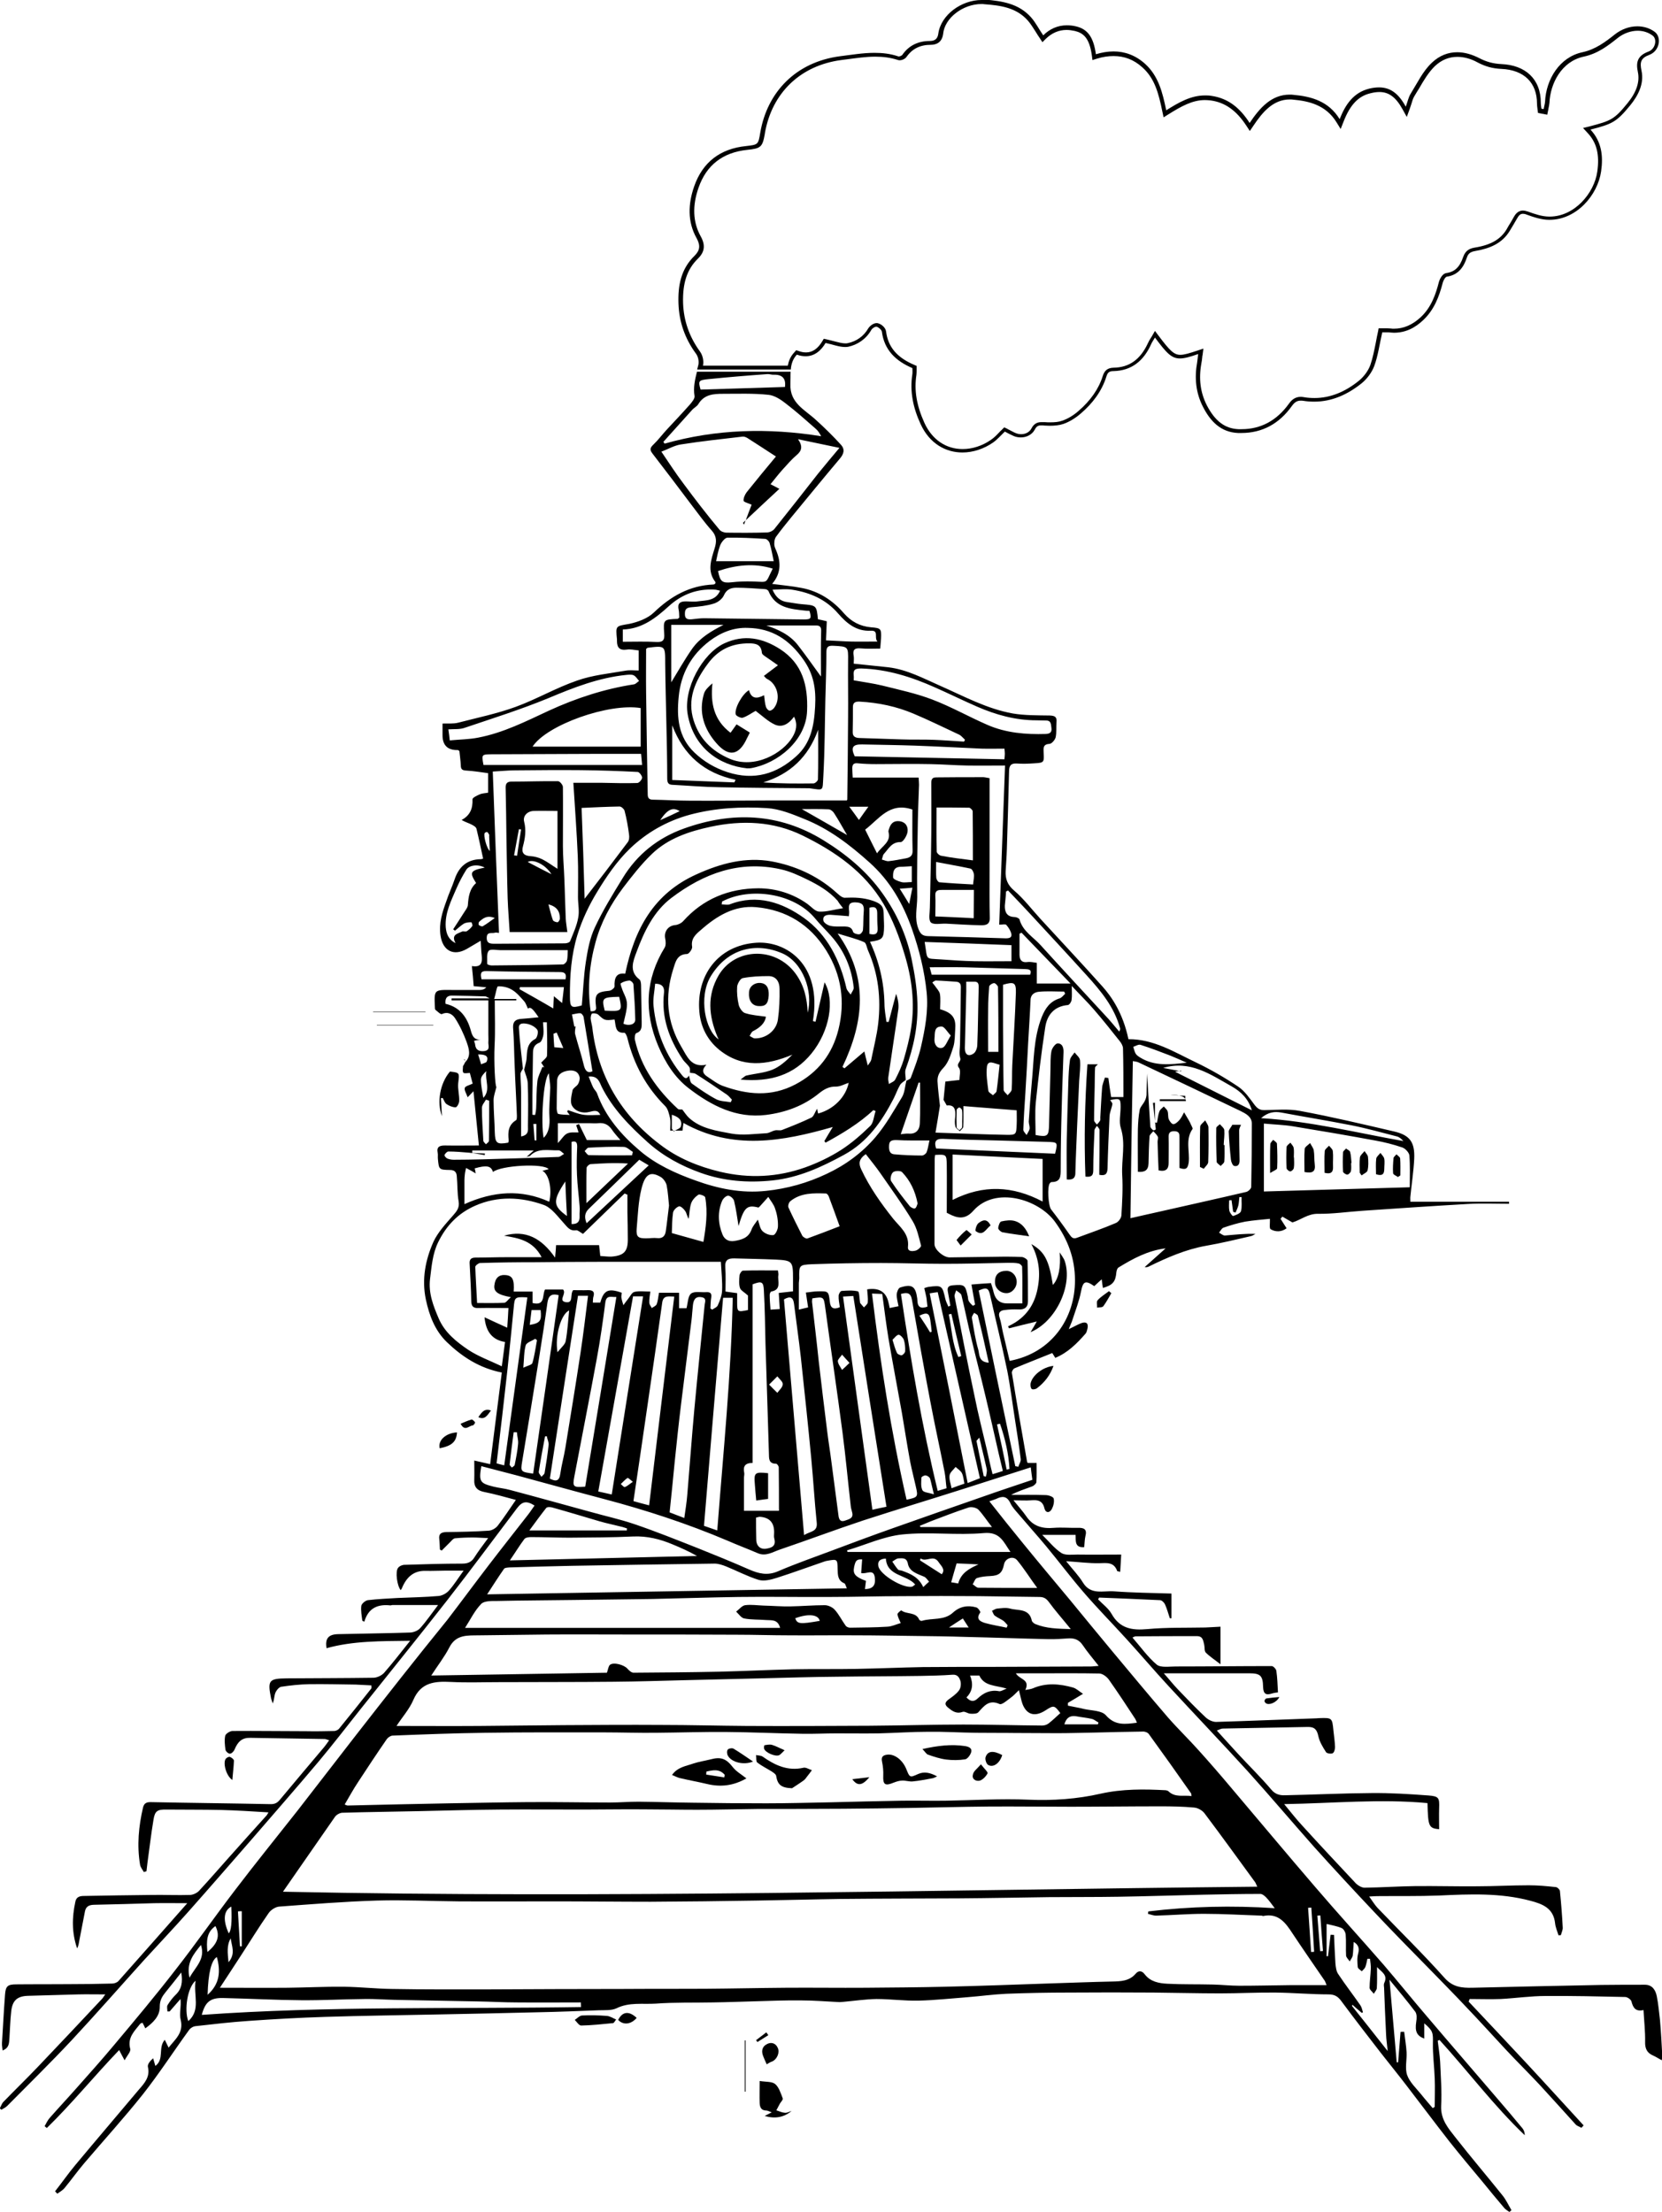 <?xml version="1.0" encoding="utf-8"?>
<!-- Generator: Adobe Illustrator 28.1.0, SVG Export Plug-In . SVG Version: 6.00 Build 0)  -->
<svg version="1.1" id="_Слой_2" xmlns="http://www.w3.org/2000/svg" xmlns:xlink="http://www.w3.org/1999/xlink" x="0px"
	 y="0px" viewBox="0 0 827 1100.9" style="enable-background:new 0 0 827 1100.9;" xml:space="preserve">
<path d="M393.9,1050.6c-3.9,3.3-8.4,4-13.4,2.5c1-0.5,2-1,3.5-1.8c-1.2-0.4-2-0.9-2.7-0.9c-2.5,0-3.2-1.6-3.3-3.7
	c-0.1-3.3,0-6.7,0-11c3.1,0.5,6.1,0.2,7.7,1.5c1.9,1.6,2.8,4.6,3.8,7.2c0.2,0.6-0.9,1.7-1.4,2.5c-0.6,1.1-1.2,2.3-1.8,3.4
	c1.4,0.4,2.7,1.1,4.1,1.2C391.5,1051.7,392.7,1051,393.9,1050.6L393.9,1050.6z"/>
<path d="M219.4,546.6c0.2,2.9,0.3,5.8,0.5,8.9c-2.6-6.9-1-16.3,4-22.2c5,0.6,4.7,0.6,4.1,5.8c-0.3,2.9,0.6,5.8,0.5,8.8
	c0,1.2-1.1,3.2-1.8,3.2c-1.5,0-3.2-0.7-4.5-1.6c-0.9-0.6-1.3-2-1.9-3C220.1,546.4,219.8,546.5,219.4,546.6L219.4,546.6z"/>
<path d="M306.6,1005.1c-0.8,1-1.1,1.8-1.6,1.8c-5.2,0.5-10.5,1.1-15.8,1.2c-1.1,0-2.2-1.8-3.2-2.8c1.2-0.8,2.5-2.2,3.7-2.2
	c4.1-0.2,8.2-0.1,12.2,0.2C303.5,1003.4,304.9,1004.4,306.6,1005.1L306.6,1005.1z"/>
<path d="M524.2,679.8c-1.6,4.6-4.4,8.2-8.2,11.1c-0.6,0.5-2.1,0.8-2.6,0.4c-0.6-0.5-0.7-1.8-0.6-2.7
	C513.6,684.5,519,680.3,524.2,679.8L524.2,679.8z"/>
<path d="M381.5,1027.4c-0.6-1.3-1.1-2.5-1.6-3.7c-1.2-2.7-0.8-5.1,1.8-6.4c1.9-1,4.2-0.6,5.3,1.9c1.1,2.3-0.3,5.7-2.8,6.8
	C383.2,1026.3,382.4,1026.9,381.5,1027.4L381.5,1027.4z"/>
<path d="M227.4,712.9c-0.3,4.7-2.6,6.7-8.6,7.9C217.8,716.9,221.8,713.2,227.4,712.9z"/>
<path d="M115.6,885.9c-3.2-2.2-4.7-8.6-3.3-10.5c0.4-0.6,1.6-1.2,2.1-1c0.8,0.3,2,1.2,2,1.9C116.3,879.3,115.9,882.3,115.6,885.9z"
	/>
<path d="M316.8,1004.3c-2.8,3.3-6.7,3.7-9.2,1C309.7,1001.1,313,1000.7,316.8,1004.3z"/>
<path d="M553,643.6c-1.3,2.2-2.5,4.5-4,6.5c-0.5,0.7-2.1,0.5-3.1,0.7c0.1-1.3-0.4-3,0.3-3.7c1.6-1.8,3.7-3,5.6-4.5
	C552.2,642.9,552.6,643.3,553,643.6L553,643.6z"/>
<path d="M370.6,1041v-25.5c0.1,0,0.2,0,0.4,0v25.5C370.9,1041,370.8,1041,370.6,1041L370.6,1041z"/>
<path d="M187.5,510.2h28.1v0.2h-28C187.5,510.4,187.5,510.3,187.5,510.2L187.5,510.2z"/>
<path d="M185.6,503.6h26.1c0,0.1,0,0.1,0,0.2h-26L185.6,503.6L185.6,503.6z"/>
<path d="M229.2,708.6c1.9-0.8,3.6-1.6,5.4-2.1c0.5-0.1,1.4,0.8,1.8,1.4c0.1,0.2-0.7,1.5-1.1,1.5
	C233.4,709.5,231.3,712.7,229.2,708.6L229.2,708.6z"/>
<path d="M636.6,844.6c-1.4,2.8-5.1,4.2-6.7,3.1c-0.3-0.2-0.8-0.9-0.7-1.2c0.1-0.5,0.6-1.2,1-1.2C632.2,845,634.1,844.8,636.6,844.6
	L636.6,844.6z"/>
<path d="M244.3,702c-1.9,2.6-3.2,4.8-6.3,3.3C239.5,703.4,240.7,700.7,244.3,702z"/>
<path d="M382.3,1012.9c-1.8,1.1-3.6,2.3-5.4,3.4c-0.2-0.3-0.5-0.6-0.7-0.9c1.7-1.3,3.4-2.6,5.1-3.9
	C381.6,1011.9,382,1012.4,382.3,1012.9L382.3,1012.9z"/>
<path d="M231.3,527.8l0.2-0.2c-0.3-0.2-0.5-0.3-0.8-0.5C230.9,527.4,231.1,527.6,231.3,527.8L231.3,527.8z"/>
<path d="M230.5,529.4l-0.2,0.2L230.5,529.4z"/>
<path d="M371.4,885.1c-6.5,3.7-12.8,4.4-19.5,2.8c-4.6-1.1-9.2-1.9-13.8-3c-1.1-0.3-2.2-0.9-3.7-1.5c2.8-4,7-4.4,10.6-5.7
	c2.7-0.9,5.5-1.3,8.3-2c5.5-1.5,8-0.5,11.5,4C366.4,881.7,368.9,883.1,371.4,885.1L371.4,885.1z M351.5,881.7c0,0.5-0.1,1-0.1,1.5
	c3,0.5,6,0.9,9,1.4c0.1-0.5,0.1-0.9,0.2-1.3C357.9,880.2,354.7,881,351.5,881.7L351.5,881.7z"/>
<path d="M394.1,890c-5.6-0.2-7.2-1.9-7.9-6.2c-0.1-0.8-1.4-1.6-2.3-2.2c-2.4-1.5-4.9-2.7-7.1-4.4c-0.7-0.6-0.4-2.4-0.6-3.7
	c1.1,0.2,2.4,0.2,3.2,0.7c6.1,4.3,12.5,7.4,20.4,5.6c1.2-0.3,2.8,0.8,4.2,1.2c-0.8,1.1-1.6,2.2-2.5,3.3c-0.5,0.7-1,1.4-1.6,1.8
	C397.7,887.7,395.3,889.2,394.1,890L394.1,890z"/>
<path d="M466.3,884.1c-1.2,0.5-1.6,0.8-2.1,0.9c-3.3,0.6-6.7,1.3-10,1.6c-1.7,0.2-3.5-0.5-5.3-0.4c-1.4,0-2.9,0.5-4.2,1
	c-4.3,1.8-5.4,1-5.2-3.4c0.1-2.3-0.1-4.7-0.6-7c-0.5-2.3,0.3-3.2,2.5-3.5c3.6-0.5,7.6,2.5,9.5,7c1.8,4.5,1.8,4.5,6,2.6
	C459.9,881.6,462.8,882.2,466.3,884.1L466.3,884.1z"/>
<path d="M459,870.5c7.6-1.7,14.3-2.5,21.1-1.5c1.9,0.3,3.8,1,3.1,3.2c-0.4,1.3-1.8,3.2-2.9,3.4c-3.1,0.5-6.5,0.5-9.6,0.1
	c-3-0.4-6-1.4-8.9-2.4C460.9,873,460.3,871.8,459,870.5L459,870.5z"/>
<path d="M374.7,876.7c-4.7,2-10.8,0.3-12.5-2.9c-0.5-0.8-0.6-2.3-0.1-3c0.4-0.6,2.2-0.9,2.9-0.5C368,872.1,371,874.2,374.7,876.7z"
	/>
<path d="M498.7,873.5c-1.2,4-4.4,6.4-7,4.9c-0.9-0.5-1.6-2.7-1.3-3.8C491.4,871.4,494.2,871.1,498.7,873.5z"/>
<path d="M488.1,878.1c1.7,2.2,3.6,3.9,3.3,4.5c-0.8,1.5-2.3,3.1-3.8,3.6c-1.8,0.5-4.1-0.6-3.5-2.9
	C484.3,881.6,486.1,880.4,488.1,878.1L488.1,878.1z"/>
<path d="M390.4,871.1c-1.4,1.3-1.9,2-2.6,2.4c-1.8,1-7-1.2-7.6-3.2c-0.1-0.5,0-1.7,0.2-1.7c1.2-0.2,2.5-0.5,3.7-0.2
	C386.1,869,387.9,870,390.4,871.1L390.4,871.1z"/>
<path d="M424.1,885.5c2.8-0.3,5.7-0.7,8.5-1C429.1,888.7,426.7,889.1,424.1,885.5z"/>
<path d="M405.8,508.5c1.5-6.6,3-13.2,4.5-19.6c5.2,8.9,2.5,24.3-6.5,35.4c-8.8,10.8-20.5,14.3-35.3,13c1.4-1,2.1-1.8,2.9-2
	c4.3-1,8.9-1.3,12.9-2.9c3.7-1.5,6.9-4.4,10-7.5c-12.7,5.3-25,6.8-36.4-2.4c-5.9-4.8-9.3-11.5-9.9-19c-1.6-17.8,9.1-33,28.3-34.3
	c14.5-1,32.9,10.3,28.2,39C404.9,508.3,405.4,508.4,405.8,508.5L405.8,508.5z M381.1,506c-0.4,3.2-3,5.5-6.4,7.2
	c-0.8,0.4-1.2,1.6-1.7,2.4c0.9,0.4,1.8,1.2,2.6,1.2c5.6,0.1,10.8-3.9,11.5-9.5c0.7-5,0.9-10.1,0.8-15.2c0-3.3-1.6-6.3-5.5-6.3
	c-4.3,0-8.6,0.2-12.8,1c-1.2,0.2-2.6,2.7-2.8,4.2c-0.2,3,0.1,6.2,0.8,9.2c0.4,1.5,1.8,3.6,3.1,4C374.1,505.3,377.5,505.5,381.1,506
	L381.1,506z M401.9,504c2.8-10.4-2.3-25.1-12.8-29.6c-12.9-5.5-27-2.5-35.5,11.6c-6.1,10.3-2.7,26.9,4,31.3
	c-0.3-0.7-0.5-1.1-0.7-1.5c-4.2-10.2-5.2-20.3,0.7-30.4c8.1-13.7,28.2-14.6,38.3-0.8C400.2,490.5,401.6,497,401.9,504L401.9,504z"/>
<path d="M530.8,587c0-6.6-0.1-13.1,0-19.7c0.2-9.5,0.5-19.1,0.8-28.6c0.1-3.7,0.3-7.5,0.8-11.1c0.2-1.4,1.5-2.6,2.3-3.8
	c1,1.3,2.6,2.5,2.7,3.9c0.3,3.4-0.2,6.8-0.4,10.2c-0.3,7.3-0.7,14.6-1,21.9c-0.3,7.9-0.7,15.8-0.9,23.7
	C535.2,586.1,534,587.4,530.8,587L530.8,587z"/>
<path d="M586.9,581.3c0-5,0-10,0-15c0-1.8,0-3.2-2.4-3.3c-2.4-0.1-3.1,0.9-3,3.1c0.1,4.2,0,8.5,0,12.7c0,2.9-1.2,4.5-5,3.7
	c-0.2-4.6-0.4-9.4-0.5-14.2c0-0.9,0.4-1.9,0.1-2.6c-0.5-1-1.4-1.8-2.2-2.7c-0.7,0.8-1.8,1.7-1.9,2.5c-0.3,4.5-0.4,9-0.5,13.5
	c-0.1,3.4-1.8,4.5-5.3,4.2c0-7.1-0.1-14.2,0-21.2c0.1-3.2,0.3-6.5,0.9-9.6c0.3-1.6,1.8-2.9,2.5-4.4c0.5-0.9,0.8-2,0.9-3
	c0.1-3.6,0-7.2,0.5-10.8c0,1.2-0.1,2.5,0,3.7c0.4,7.6,0.9,15.1,1.4,22.7c0,0.7,0.8,1.4,1.4,1.9c0.2,0.2,1.2-0.2,1.3-0.4
	c0-0.8-0.2-1.5-0.2-2.3c-0.4-3.6-0.8-7.3-1.2-10.9c0.3,0,0.6,0,1-0.1v9.9c0.3,0,0.7,0.1,1,0.1c0.4-1.9,0.5-3.8,1.2-5.6
	c0.3-1,1.4-1.7,2.2-2.5c0.7,0.8,1.6,1.5,1.9,2.4c0.4,1.3,0.1,2.8,0.6,4c0.4,1,1.6,2.5,2.3,2.4c1.1-0.1,2.2-1.2,3.1-2.2
	c0.9-1.1,1.5-2.4,2.2-3.7c0.8,1.3,1.5,2.6,2.3,3.9c0.4,0.7,0.8,1.4,1.1,2.2c0.3,0.7,1,1.8,0.8,2.2c-3.7,5.2-1.3,11.1-1.9,16.6
	C591,582.1,589.7,582.2,586.9,581.3L586.9,581.3z"/>
<path d="M613.2,559.8h4.3c-0.3,0.9-0.9,1.8-0.9,2.7c0,4.9,0.1,9.9,0.2,14.8c0.1,2-0.7,3.4-2.6,3c-0.8-0.1-1.6-2-1.7-3.1
	c-0.5-4.7-0.9-9.4-1.1-14.1C611.5,562.1,612.6,561,613.2,559.8L613.2,559.8z"/>
<path d="M597.1,580.8c0-6.7-0.1-13.4,0.1-20c0-1.1,1.6-2.1,2.5-3.2c0.5,1.1,1.5,2.2,1.6,3.4c0.1,5.8,0.1,11.5-0.1,17.3
	c0,1.2-1.5,2.3-2.2,3.4L597.1,580.8L597.1,580.8z"/>
<path d="M609.3,569.9c0,2.7,0.1,5.5-0.1,8.2c-0.1,0.8-1.2,1.5-1.8,2.2c-0.7-0.7-2-1.4-2-2.1c-0.2-5.6-0.3-11.2-0.2-16.8
	c0-0.6,1.2-1.3,1.8-1.9c0.8,1,2.1,1.9,2.2,2.9c0.2,2.5-0.2,5-0.3,7.4C609.1,569.9,609.2,569.9,609.3,569.9L609.3,569.9z"/>
<path d="M590.1,548h-13c0-0.3,0-0.6,0-0.9h12.7c0-0.6,0-1.1,0-1.7c-2.6-0.1-5.2-0.3-7.5-0.4C587.3,544.8,590,545.8,590.1,548
	L590.1,548z"/>
<path d="M513.2,619.2c6.7,3.8,8.8,8.2,10.7,20.3c2.9-3,4-9,3.4-16.2c0.8,1.4,2,2.8,2.5,4.3c4.1,12.1-4.4,30.2-17,35.4
	c1.1-1.8,1.9-3.2,3.1-5.3c-5.1,1.2-9.5,2.3-13.8,3.4c-0.2-0.3-0.4-0.7-0.5-1c7.7-3.5,12.5-9.3,14.4-17.4
	C517.8,635,517.5,627.3,513.2,619.2L513.2,619.2z"/>
<path d="M512.1,615.3c-4.7-0.7-9-1.2-13.3-2c-0.8-0.2-2.1-1.4-2.1-2.1c0.1-1.2,0.8-3.2,1.6-3.3c2.2-0.5,4.7-0.8,6.7-0.2
	C508.7,608.8,510.7,611.8,512.1,615.3L512.1,615.3z"/>
<path d="M478,619.9c-1.1-1.6-2.1-2.7-2-2.8c1.5-1.8,3.1-3.5,4.9-4.9c0.1-0.1,1.7,1.4,2.6,2.2C481.9,616,480.2,617.7,478,619.9
	L478,619.9z"/>
<path d="M492.9,609.9c-2.4,1.8-3.7,5.6-7.4,2.8c-0.4-0.3,0.3-2.9,1.2-3.8C488.8,607.2,491.1,606.2,492.9,609.9z"/>
<path d="M492.4,387.3c0,15.6,0,30.8,0,46.1c0,7.8-0.1,15.6,0.1,23.4c0.1,3.4-2,3.7-4.3,3.7c-5.8-0.1-11.7-0.5-17.5-0.8
	c-2.6-0.1-6.1,0.7-7.5-0.6c-1.3-1.3-0.5-4.9-0.5-7.4c0.2-12.2,0.6-24.3,0.7-36.5c0.1-8.2,0-16.4,0-24.6c0-1.8-0.2-3.7,2.4-3.7
	c7.6-0.1,15.1-0.1,22.7-0.1C489.6,386.7,490.7,387,492.4,387.3L492.4,387.3z M484.1,428.2c0-8.2,0-16.3-0.1-24.4
	c0-0.6-1.1-1.7-1.7-1.8c-5.3-0.1-10.6-0.1-16.3-0.1c0,7.8-0.1,14.8,0.1,21.9c0,0.8,1.4,2,2.2,2.1
	C473.4,426.9,478.6,427.5,484.1,428.2L484.1,428.2z M484.6,442.9c-5.4,0-10.6,0-15.7,0c-1.7,0-3.6,0-3.5,2.7c0.2,3.4,0,6.8,0,10.5
	c6.1,0.3,12.5,0.5,19.1,0.9L484.6,442.9L484.6,442.9z M465.8,429c0,3.4-0.1,5.7,0.1,8c0.1,0.8,0.9,2,1.5,2.1
	c5.6,0.5,11.2,0.8,16.8,1.1c0.2-2.2,0.6-3.7,0.4-5.1c-0.1-1-0.9-2.6-1.7-2.8C477.4,431.1,471.9,430.2,465.8,429L465.8,429z"/>
<path d="M500.8,632.5c2.8,0,5,2.3,5.1,5.3c0.1,3-2.3,5.8-5,5.8c-3.1,0.1-5.9-2.5-5.8-5.5C495,634.4,497,632.5,500.8,632.5
	L500.8,632.5z"/>
<path d="M649.1,583.3c0-4-0.2-7.8,0.1-11.5c0.1-1,1.7-1.9,2.7-2.9c0.6,1.2,1.5,2.3,1.8,3.5c0.4,2.3,0.2,4.7,0.5,7
	C654.7,583.1,653.1,584.1,649.1,583.3L649.1,583.3z"/>
<path d="M659.1,583.7c0-3.8-0.2-7.3,0.1-10.9c0.1-0.9,1.4-1.7,2.1-2.6c0.7,0.9,1.8,1.7,1.9,2.7c0.3,2.5,0,5,0.1,7.5
	C663.5,583.4,662.3,584.5,659.1,583.7L659.1,583.7z"/>
<path d="M632,583.8c0-5.6-0.1-10,0.1-14.3c0-0.8,0.9-1.5,1.4-2.2c0.7,0.6,1.8,1.2,1.9,1.9c0.2,4.1,0.3,8.2,0.1,12.2
	C635.5,582.1,633.9,582.6,632,583.8L632,583.8z"/>
<path d="M672.3,578.8c0,1.4,0.2,2.8-0.1,4.1c-0.2,0.7-1.2,1.7-1.8,1.7c-0.7,0-2-0.9-2.1-1.4c-0.2-3.2-0.2-6.5,0-9.7
	c0-0.7,1-1.2,1.5-1.9c0.7,0.6,1.8,1,2,1.7c0.5,1.8,0.5,3.7,0.7,5.5C672.4,578.8,672.4,578.8,672.3,578.8L672.3,578.8z"/>
<path d="M643.9,576.1c0,1.7,0.2,3.5-0.1,5.2c-0.1,0.7-1.1,1.7-1.8,1.7c-0.6,0-1.8-1-1.8-1.6c-0.2-3.5-0.2-7,0-10.5
	c0-0.8,1.2-1.5,1.9-2.2c0.5,0.8,1.4,1.6,1.6,2.5c0.3,1.6,0.1,3.2,0.1,4.8C643.8,576.1,643.9,576.1,643.9,576.1L643.9,576.1z"/>
<path d="M684.7,584.4c0-2.7-0.2-5.2,0.1-7.7c0.1-1,1.4-2,2.1-2.9c0.7,1,1.7,1.9,1.9,2.9c0.3,1.7,0,3.5,0,5.2
	C688.8,584.7,687.4,585.3,684.7,584.4L684.7,584.4z"/>
<path d="M676.6,583.7c0-2.6-0.2-5.2,0.1-7.7c0.2-1.1,1.5-2.1,2.3-3.1c0.6,1,1.6,1.9,1.7,2.9c0.2,2.2,0.3,4.5-0.2,6.7
	c-0.2,1-2,1.7-3,2.5C677.2,584.5,676.9,584.1,676.6,583.7z"/>
<path d="M695.6,585.8c-0.8-0.6-2.4-1.2-2.4-1.9c-0.2-2.5,0-5,0.2-7.5c0.1-0.7,1-1.3,1.5-1.9c0.6,0.7,1.7,1.3,1.8,2
	c0.2,2.8,0.1,5.7,0.1,8.5C696.4,585.3,696,585.5,695.6,585.8L695.6,585.8z"/>
<path d="M282.3,463.9h-28.7c-0.3-5.5-0.8-11.1-1-16.8c-0.3-10-0.4-19.9-0.6-29.9c-0.1-8.4-0.2-16.9-0.4-25.3c0-2,0.8-2.9,2.9-2.9
	c7.7,0,15.5-0.3,23.2-0.2c0.8,0,2.4,1.8,2.4,2.9c0.1,9.8,0,19.5,0,29.3c0,5.3,0.5,10.6,0.7,16c0.3,6.7,0.4,13.4,0.7,20.1
	C281.6,459.2,282,461.1,282.3,463.9L282.3,463.9z M277.4,432.4v-28.8c-4.4,0-8.1-0.1-11.8,0c-3.1,0.1-5.5,2.4-4.8,5.3
	c1.1,4.3,0.5,8.3-0.6,12.4c-0.8,2.9,0.3,4.6,3.7,4.8c2,0.1,4.2,0.7,6,1.6C272.5,429,274.8,430.8,277.4,432.4L277.4,432.4z
	 M272.9,450.1c0.8,2.9,1.3,5.4,2.2,7.8c0.2,0.6,1.5,1.1,2.3,1.1c0.5,0,1.2-1.2,1.2-1.9C278.6,453.6,277.1,451.2,272.9,450.1
	L272.9,450.1z M274.4,435.1c-3.1-5-9.2-7.7-11.8-6.1C266.1,430.9,269.9,432.8,274.4,435.1z M255.8,425.7c0.5,0.1,1,0.1,1.5,0.2
	c0.6-4.4,1.3-8.7,2-13.1c-0.4,0-0.7-0.1-1.1-0.1C257.4,417,256.6,421.4,255.8,425.7L255.8,425.7z"/>
<path d="M371.7,382.4c-14.2-1.5-26.6-10.6-29.5-26.8c-2.3-12.9,7.4-30.4,18.2-35.4c9.9-4.6,19.1-2.7,27.8,2.9
	c11.1,7.2,13.9,18,13.4,30.7c-0.5,14.6-14.4,26.1-27.8,28.5C373.3,382.4,372.8,382.4,371.7,382.4L371.7,382.4z M380.2,346
	c0.3,2.3,0.4,4.1,0.9,5.7c0.2,0.8,1.1,1.9,1.8,2c0.7,0.1,1.8-0.7,2.3-1.4c3.5-4.6,1.6-11.9-3.5-14.4c-0.5-0.2-0.9-0.8-1.6-1.5
	c2.3-1.7,4.3-3.3,7-5.3c-1.9-1.3-3.6-2.5-5.3-3.7c-1-0.7-2.6-1.6-2.7-2.5c-0.3-4.1-3-4.7-6.2-4.7c-8.7-0.1-15.6,3.1-20.8,10.3
	c-6.3,8.5-10.3,17.6-6.9,28.2c2.9,9,8.8,15,17.8,18.9c12.6,5.4,26.6-2.8,31.3-10.7c1.8-3,2.8-6.3,0.8-10.2c-2.6,3.6-6,5.7-9.8,3.8
	c-3.3-1.6-6.1-4.3-9.3-6.7c-1.9,1-4,2.6-6.4,3.4c-0.9,0.3-3.2-0.8-3.5-1.6c-0.8-3,3.4-10.4,6.6-12.1
	C373.8,347.7,376.4,348,380.2,346L380.2,346z"/>
<path d="M382.2,733.2V746c-1.8,0.2-3.7,0.5-5.9,0.8c-0.3-3-0.5-5.5-0.7-8.1C375.1,732.9,375.6,732.5,382.2,733.2L382.2,733.2z"/>
<path d="M382.5,495.5c-0.3,4.2-1.6,5.5-5.3,5.2c-3.1-0.3-4.8-2.8-4.5-6.9c0.2-2.9,2.7-4.8,5.7-4.6
	C381.4,489.5,382.7,491.6,382.5,495.5L382.5,495.5z"/>
<path d="M363.5,364.7c1-1.4,1.9-2.6,3-4.2c2.2,1.4,4.3,2.7,6.6,4.1c-0.5,1.1-1,2-1.4,2.8c-3.9,8.6-9.1,9.6-15.3,2.4
	c-6.1-7-8.9-15.3-6.1-24.6c0.6-1.9,2.3-3.5,4.2-5.1C353.5,349.9,355.1,358.3,363.5,364.7L363.5,364.7z"/>
<path d="M346.1,181.7"/>
<g>
	<path d="M824.4,993.5c-0.6-3-2.2-5.7-5.9-5.7c-7.2,0-14.4,0-21.7,0.1c-21.4,0.4-42.8,0.9-64.2,1.4c-5.3,0.1-9.7-0.3-13.8-4.9
		c-10.7-12-22.2-23.2-33.3-34.8c-1.5-1.6-2.6-3.5-4.2-5.7c1.8-0.1,2.9-0.2,4-0.2c10.2-0.1,20.4,0.1,30.7-0.3
		c15.3-0.7,30.5-1.4,45.5,2.6c6.1,1.6,11.5,3.7,12.3,11.2c0.2,2,1.1,4,1.7,6c0.4,0,0.8-0.1,1.2-0.1c0.3-1.3,1-2.6,0.9-3.8
		c-0.3-6.1-0.8-12.2-1.4-18.2c-0.1-0.7-1.3-1.9-2.1-1.9c-4.5-0.5-8.9-0.9-13.4-0.9c-8.6,0-17.2,0.5-25.8,0.5
		c-10.2,0.1-20.4-0.2-30.6-0.1c-8.4,0.1-16.9,0.7-25.3,0.8c-1.4,0-3.1-1-4.2-2c-9-9.6-18-19.2-26.9-29c-2.9-3.1-5.5-6.5-8.9-10.6
		c24.5-0.4,47.9-2.7,71.3-0.5c0.3,11.6,0.6,12.5,5.8,13c0-3.5-0.1-7,0-10.4c0.2-5.2-0.1-6-5.3-6.4c-9.4-0.7-18.9-1.3-28.4-1.2
		c-14.3,0.1-28.6,0.8-42.9,1.1c-2.6,0.1-4.9-0.4-6.9-2.8c-5.1-6-10.7-11.5-16-17.2c-3.6-3.9-7.2-7.9-11.1-12.2c1.3-0.5,2.1-1,2.9-1
		c14.1-0.3,28.2-0.5,42.2-0.8c3.5-0.1,4.7,1.3,5.4,4.6c0.6,2.8,2.2,5.4,3.8,7.9c0.4,0.7,2.5,1,3.3,0.6c0.8-0.4,1.2-2,1.2-3.1
		c-0.1-2.7-0.5-5.5-0.8-8.2c-0.6-6.3-0.7-6.4-6.9-6.2c-0.5,0-1,0.1-1.5,0.1c-16.7,0.6-33.4,1.3-50,1.8c-1.8,0-4-1.1-5.3-2.4
		c-4.7-4.4-9.2-9.1-13.7-13.8c-2.3-2.4-4.4-5.1-7-8c14.7,0,28.7,0,42.6,0c5.4,0,6.7,1.2,6.8,6.7c0.1,3.7,1.5,4.3,4.6,3.3
		c1-0.3,2-0.4,2.8-0.5c-0.2-3.8-0.3-7.3-0.8-10.7c-0.1-0.9-1.5-2.4-2.3-2.4c-15.9,0-31.9,0.2-47.8,0.2c-3.2,0-7.4,0.7-9.4-0.9
		c-4.5-3.8-8-8.8-12.1-13.5c0.8-0.3,1.1-0.6,1.5-0.6c10.2-0.1,20.4-0.1,30.6-0.1c3,0,3.1,2.3,3.6,4.3c0.3,1.3,0,3.1,0.8,3.9
		c2,2,4.5,3.6,7.3,5.8v-18.7c-2.2,0.1-4.9,0.3-7.6,0.4c-9.6,0.2-19.2-0.1-28.8,0.8c-7.7,0.7-13.7-0.3-17.8-7.6
		c-1.6-2.8-4.4-4.8-6.7-7.2l0.5-0.9c10.1,0.4,20.2,0.8,30.3,1.3c0.9,0,2.1,1.2,2.5,2.1c1,2.2,1.6,4.6,2.4,6.9c0.3,0,0.6,0,0.8,0
		v-12.3c-9.7-0.3-19.2-0.4-28.6-1.1c-5.3-0.4-11.5,2-15.4-4.3c-2.1-3.5-5.1-6.5-8.4-10.7c6.3,0.4,11.4,1.1,16.4,1
		c3.8-0.1,7.4-0.7,9,3.9c0,0.1,0.4,0.1,1.5,0.4c0.2-2.8,0.3-5.5,0.5-8.6c-7.8,0-14.8,0.1-21.8,0c-2.7,0-6,0.5-8-0.8
		c-3.5-2.3-6.2-5.8-9.5-9h16.6c0.1,3.2-0.4,6.5,4.3,6.1c0.2-2,0.2-3.8,0.6-5.5c0.9-3.4-0.7-4.2-3.7-4.1c-4,0.1-8-0.3-12,0
		c-5.7,0.5-10.3-0.7-13.7-5.7c-1.8-2.6-3.9-4.9-6.4-8c3.7,0,6.2,0.2,8.7,0c3.3-0.3,5.8,0.1,6.7,4c0.6,2.4,2.6,2.4,3.7,0.3
		c0.8-1.5,1.3-3.6,0.9-5.2c-0.2-0.9-2.6-1.7-4-1.7c-5.7-0.2-11.5-0.1-17.2-0.1c3.4-1.8,6.9-2.9,10.4-4.2c0.9-0.3,2.1-1.4,2.2-2.1
		c0.2-3.1,0.1-6.3,0.1-9.6h-4.3c-0.2-0.2-0.4-0.3-0.4-0.4c-2.6-14.8-5.2-29.6-7.6-44.4c-0.1-0.7,0.6-2,1.3-2.3
		c6.2-2.6,12.4-5,18.8-7.6c0.3,0.5,0.9,1.4,1.5,2.4c6.3-2.6,10.8-7.2,15.1-12.1c0.5-0.6,0.7-1.6,0.9-2.4c0.6-2.6-0.5-3.7-3-2.8
		c-1.9,0.7-3.7,1.8-6.3,3c0.8-2.1,1.5-3.4,1.9-4.8c1.5-4.6,3.3-9.2,4.2-13.9c1-5.1,2.1-5.8,6.6-2.7c1.1-1,2.2-2.1,3.7-3.4
		c0.2,1.8,0.4,3,0.6,4.3c4.9-1.4,6.3-3.1,6.7-7.8c0.1-0.8,0.4-2,1.1-2.4c7.2-4.4,14.5-8.4,23.4-9.5c-3.5,3.1-6.9,6.2-10.4,9.3
		c0.8,0.2,1.4,0,1.9-0.2c9.2-4.5,18.5-8.6,28.7-10.4c7.5-1.3,14.9-3.1,22.3-4.8c0.8-0.2,1.5-0.7,2.2-1.1c-5.2-0.2-10.1,0.4-15.1,0.8
		c-1,0.1-2-0.9-3-1.4c0.7-0.9,1.3-2.2,2.2-2.5c3.5-1.2,7.1-2.3,10.8-3c4.2-0.7,8.5-1,12.3-1.4c0.1,2.2-0.4,4.8,0.4,5.2
		c2.6,1.5,5.5,1.3,7.9-0.5c-1.1-1.8-2.1-3.2-3-4.7l0.9-1.1c1.4,0.8,2.9,1.7,5,2.9c4.3-1.3,7.7-4.4,12.8-4.3c7.3,0.1,14.6-1,22-1.5
		c17.5-1.2,35.1-2.4,52.6-3.4c6.8-0.4,13.6-0.1,20.4-0.1c0-0.3,0-0.7,0-1h-49.1c0-1.1-0.1-1.9,0-2.6c0.6-6.2,1.6-12.5,1.9-18.7
		c0.4-8.4-2.2-11.9-10.1-13.7c-15.5-3.6-31-7.3-46.7-10.2c-5.8-1.1-11.8-0.5-17.8-0.4c-2.4,0-3.5-0.9-4.9-2.7
		c-2.4-3.2-4.8-6.8-8.1-9c-6.7-4.5-13.8-8.6-21.1-12.1c-10.7-5.1-21-11.6-33.5-11.5c-2.7-13-8.5-21.3-12.9-26.2
		c-10.1-11.3-20.5-22.4-30.8-33.6c-4.4-4.8-8.3-10-13.2-14.2c-3.3-2.8-4.4-5.8-4.2-9.7c0.2-3.6,0.5-7.2,0.6-10.8
		c0.4-12.9,0.8-25.9,1.1-38.8c0-2.9,1-4.1,3.9-3.9c2.9,0.2,5.8,0.1,8.6-0.1c4.9-0.3,5-0.4,4.7-5.4c-0.1-2.3-0.3-4.1,3-4.3
		c1.1-0.1,2.7-2,3-3.3c0.5-2.4,0.2-5,0.4-7.4c0.3-2.8-0.9-3.3-3.4-3.4c-6.1-0.1-12.3,0-18.3-1c-12.9-2.3-24.4-8.6-36.2-13.8
		c-8.4-3.7-16.5-8.1-25.8-9.2c-5.7-0.6-11.3-1.2-17.2-1.8c0-1.4,0.2-2.6,0-3.8c-0.6-3,0.3-4.1,3.5-3.8c3.2,0.3,6.4,0.1,9.7,0.1
		c0.2-2.1,0.3-3.6,0.4-5c0.2-4.9,0-5.2-5-5.6c-5.5-0.5-9.8-2.8-13.5-7c-5.6-6.5-12.6-11-21.1-12.6c-4.6-0.9-9.3-1.3-14.6-2
		c4.8-5.6,4.4-11.5,1.6-17.6c-0.4-0.9-0.6-1.9-0.5-2.9c0-1,0.3-2.2,0.8-2.9c2.4-3.3,5-6.5,7.6-9.7c8-9.7,15.9-19.4,24-29
		c2.2-2.5,2.9-4.8,0.7-7.2c-3.9-4.3-8.1-8.4-12.4-12.3c-5.5-5.1-13.1-8.4-12.7-17.9c0.1-2.1,0-4.1,0.1-6.1h-46.6
		c-1,4-1.9,7.9-1.2,12.1c0.2,1.2-1.2,2.9-2.2,4.1c-3.8,4.3-7.7,8.4-11.6,12.6c-2.3,2.5-4.3,5.2-6.7,7.5c-1.8,1.7-1.8,2.7-0.3,4.6
		c6.5,8.4,12.9,16.9,19.3,25.4c3.3,4.3,6.5,8.8,10.1,12.8c2.5,2.8,2.4,5.6,1.4,8.8c-1.7,5.6-3.9,11.3,0.4,16.8
		c0.1,0.1,0,0.5-0.1,0.8c-0.3,0.1-0.6,0.4-0.9,0.4c-11.8,0.5-21.2,5.8-29.6,13.9c-3.1,3-8,4.8-12.3,5.7c-6.7,1.2-6.8,0.7-6.1,7.7
		c0,0.2,0,0.5,0,0.8c0,3.3,1.3,4.8,4.9,4.3c1.8-0.3,3.7,0.2,5.9,0.4v10c-2.2,0-4.4-0.3-6.6,0.1c-8,1.4-16.4,2.2-24,4.9
		c-10.5,3.6-20.2,9.3-30.6,13.1c-9.3,3.4-19.1,5.4-28.7,7.9c-2.4,0.6-5,0.3-7.7,0.4c0,2.1,0,4,0,5.8c0,5,2.5,7.5,7.6,7.4
		c0.2,0,0.4,0.2,0.8,0.5c0.2,2.3,0.6,4.8,0.7,7.2c0,2,0.9,2.4,2.7,2.5c3.6,0.2,7.1,0.8,10.9,1.3v9.7c-1.5,0.3-2.9,0.3-4.1,0.8
		c-1.4,0.6-3.7,1.7-3.7,2.5c0.2,4.4-1,7.9-5.4,10.3c1.9,1.1,3.5,1.5,5,2.3c1,0.5,2.2,1.2,2.4,2.1c1.2,4.9,2.2,9.8,3.3,14.8
		c-0.2,0-0.6,0.3-1.1,0.3c-6.9,0.1-11,3.8-13.1,10.1c-1.2,3.6-2.9,7.1-4.1,10.8c-2,5.5-3.8,11-2.9,17.1c1.1,7.6,6.5,10.5,13.2,6.6
		c2.1-1.2,4.2-2.5,6.8-4c0.2,2.7,0.2,5,0.5,7.4c0.3,3.3,0,6-4.9,5.2c0.4,3.7,0.7,7,0.9,10c2.5,0.2,4.4,0.4,6.3,0.6
		c-1,1-2.1,1.3-3.2,1.3c-4.7,0-9.5,0-14.2,0c-8.6-0.1-8.6-0.1-8.2,8.5c0,0.5,0,1.2,0.3,1.4c1,0.8,2.6,2.4,3.2,2.1
		c3-1.4,5.2,0.1,6.5,2c2.4,3.7,4.3,7.8,5.8,11.9c1.1,3.2,2.4,6.9-0.7,10c-0.3,0.6-0.6,1.1-0.9,1.7l-0.2,0.2c0,1.2-0.4,2.7,0.2,3.4
		c0.5,0.5,2.1,0.1,3.2,0.1c0.5,1.8,1,3.8,1.4,5.3c-1.6,0.8-3.6,1.2-3.9,2.1c-0.4,1.1,0.7,2.7,1.4,4.7c1.4-1.4,2.1-2.2,2.9-3
		c0.9,9.1,1.8,17.9,2.7,27c-6.2,0-11.5,0.1-16.9,0c-2.6,0-4.2,0.6-3.6,3.6c0.2,1,0,2,0.1,3c0.5,5.4,0.5,5.5,6.1,5.6
		c2.4,0,3.2,1.3,3.3,3.1c0.4,4.1,0.2,8.4,0.9,12.4c0.6,3.4-1,5.1-3,7.4c-3.5,4-7.3,8.1-9.5,12.8c-4,9-5.9,18.6-3.8,28.7
		c1.7,8,4.5,15.5,10.5,21.3c7.6,7.3,16.2,12.9,27.3,15.1c-1.9,15.2-3.9,30.2-5.8,45.6c-3-0.7-5.2-1.2-7.9-1.8c0,3.5,0.1,6.5,0,9.4
		c-0.2,3.8,1.4,5.6,5.2,6.3c5,1,9.9,2.4,15.5,3.9c-3.1,4.5-5.9,8.8-9,12.8c-1,1.3-2.9,2.4-4.4,2.5c-7.1,0.5-14.2,0.6-21.3,0.7
		c-2.5,0.1-3.8,0.9-3.4,3.6c0.2,1.7,0.2,3.4,0.3,5.1c0.3,0.2,0.6,0.3,0.9,0.5c1.4-1.4,2.8-2.8,4.2-4.2c0.7-0.7,1.5-1.8,2.4-1.9
		c3-0.3,6-0.4,9-0.4c2.2,0,4.5,0.2,7.5,0.3c-2.8,3.8-5,6.7-6.9,9.7c-1.4,2.2-3.2,3-5.9,3c-9.6,0-19.2,0.3-28.8,0.6
		c-1.1,0-2.5,0.6-3.2,1.5c-1.5,1.8-0.5,9,1.3,11.1c0.3-0.5,0.6-0.8,0.7-1.2c2.2-5.2,5.7-8.6,11.8-8.4c3.1,0.1,6.2-0.1,9.4-0.1
		c2.8,0,5.5,0,9.4,0c-2.9,4-4.8,7.1-7.2,9.8c-1.2,1.4-3.3,2.6-5.1,2.8c-6.8,0.6-13.7,0.7-20.5,1c-5,0.3-9.9,0.5-14.9,1.1
		c-1.2,0.2-3,1.7-3.2,2.8c-0.3,2.4,0.2,5,0.5,7.4c0.3,0.2,0.7,0.4,1,0.5c2-6.9,6.8-8.8,13-8.1c0.3,0,0.7-0.2,1.1-0.2
		c7.5,0,15,0,22.6,0c-2.9,3.8-5.6,7.8-8.8,11.4c-1.1,1.3-3.2,2.2-5,2.3c-12,0.4-23.9,0.5-35.9,0.8c-5,0.1-6.6,2.3-5.8,7
		c13.3-3.7,27-3.5,41.6-3.7c-4.8,6-8.7,11.1-13,16c-1.2,1.3-3.5,2.4-5.3,2.4c-14.3,0.2-28.7,0.2-43,0.3c-9.1,0.1-9.7,1-7.9,10
		c0.2,0.8,0.6,1.6,0.8,2.5c0.8-1.8,0.7-3.6,1.3-5.2c0.5-1.3,1.8-2.9,2.9-3.1c4.6-0.7,9.3-1.2,14-1.3c7.7-0.1,15.4,0.1,23.1,0.2
		c2.6,0.1,5.3,0.3,7.8,0.4c0,1,0.1,1.3,0,1.5c-5.3,6.7-10.7,13.5-16.1,20.1c-0.5,0.6-1.5,1-2.2,1.1c-4.7,0.1-9.5,0.2-14.2,0.1
		c-12.2,0-24.4-0.2-36.6-0.1c-1.2,0-3.3,1.3-3.6,2.3c-0.5,2.2-0.2,4.7,0.1,7c0.1,0.8,1.4,2,2.2,2c0.8,0,1.9-1.1,2.3-2
		c1.7-4.2,3.9-6,7.9-5.9c12.3,0.2,24.7,0.4,37,0.6c0.6,0,1.3,0.4,2.2,0.6c-0.9,1.3-1.6,2.3-2.4,3.3c-7.4,8.8-14.8,17.5-22.1,26.3
		c-1.4,1.7-2.7,2.3-5,2.2c-19.8-0.4-39.6-0.6-59.4-1c-2.3,0-3.2,0.8-3.7,2.6c-2.2,9.4-3.1,18.9-1.5,28.5c0.2,1.3,1.2,2.5,1.9,3.7
		c0.4-0.1,0.9-0.3,1.3-0.4c0.2-1.4,0.3-2.9,0.5-4.3c1-7.1,1.8-14.3,3-21.4c0.7-4.4,2-5.1,6.6-5c9,0.1,18,0,26.9,0.2
		c7.8,0.2,15.5,0.7,23.7,1.2c-0.5,0.8-0.7,1.3-1,1.6c-6.4,7.1-12.8,14.2-19.1,21.3c-4.8,5.4-9.5,10.8-14.4,16.1
		c-1,1.1-2.9,2-4.4,2.1c-6.4,0.2-12.7-0.1-19.1,0c-11.2,0.1-22.4,0.3-33.6,0.5c-2.1,0-4,0.3-4.5,2.9c-1.7,7.8-1.8,15.5,0.9,23.2
		c0.6-1.1,0.8-2.3,1-3.5c1-5,1.9-10,2.9-15c0.5-2.3,1.9-3.1,4.3-3.2c10.1-0.2,20.1-0.5,30.2-0.8c5.2-0.1,10.5,0,16.4,0
		c-11.9,13.5-23,26.1-34.2,38.7c-0.7,0.8-2.1,1.3-3.2,1.3c-7.4,0.2-14.7,0.3-22.1,0.3c-8.5,0.1-16.9,0-25.4,0.1
		c-4.5,0-5.5,0.8-5.8,5.3c-0.6,8-1,15.9-1.5,23.9c-0.1,1.1,0.2,2.3,0.3,3.7c3.4-1.3,3.2-3.8,3.4-6.1c0.3-4.5,0.4-9,0.9-13.4
		c0.6-5.5,3.1-7.6,8.6-7.7c8.2-0.2,16.4-0.5,24.7-0.7c4.3-0.1,8.6,0,13.5,0c-0.9,1.2-1.2,1.8-1.6,2.2
		c-10.6,11.3-21.1,22.5-31.8,33.7c-5.7,6-11.6,11.7-17.3,17.6c-0.8,0.8-1.2,2.2-1.8,3.2c0.3,0.2,0.5,0.5,0.8,0.7
		c1-0.6,2.1-1.1,2.9-1.9c10.7-10.8,21.5-21.4,31.9-32.5c12.3-13.2,24.2-26.8,36.3-40.2c7.2-7.9,14.6-15.7,21.7-23.7
		c10.4-11.7,20.7-23.6,31-35.4c11.3-13.1,22.7-26.1,33.9-39.4c7.3-8.7,14.2-17.7,21.2-26.5c14.4-18.1,29-36.1,43.2-54.3
		c11.7-15,23-30.3,34.5-45.5c2.6-3.4,4.7-3.8,8.7-1.3c-1.1,1.5-2.1,3.1-3.2,4.5c-6.6,8.5-13.2,16.8-19.7,25.3
		c-6.9,9-13.6,18.1-20.5,27.1C207.3,825,192,844.5,176.8,864c-9.6,12.4-19.2,24.8-28.8,37.2c-10.4,13.2-21,26.3-31.2,39.7
		c-10,13.1-19.4,26.6-29.5,39.5c-9.9,12.8-20.3,25.2-30.7,37.6c-6,7.2-12.2,14.1-18.4,21.1c-4.4,5-9,9.9-13.4,14.9
		c-1.1,1.2-1.8,2.8-2.6,4.2l1.1,0.9c12.6-12.3,23.7-26,36-38.8c0.8,1.6,1.5,2.9,2.7,5.1c1.3-2.4,3.2-4.4,2.8-5.7
		c-1.5-5.6,2.1-8.8,5-12.5c0.2-0.2,0.6-0.3,1.1-0.5c0.5,0.9,0.9,1.7,1.4,2.8c3.9-2.8,7.3-6.1,7.2-10.8c0-3.2,1.2-5.1,2.9-7.2
		c2.5-3.1,5-6.2,7.8-9.8c0.8,4.8,0.2,8.3-2.9,11.2c-1.5,1.5-2.8,3.2-3.9,5c-0.5,0.8-0.1,2.1-0.1,3.2c0.4,0,0.7,0,1.1,0
		c1.8-2.1,3.6-4.1,5.4-6.2c0.5,3.7-0.7,7.3,0.1,10.3c1.6,6.5-2.7,9.7-6,13.9c-0.7-1.5-1.3-2.6-1.9-3.9c-3.5,3.9-0.1,9.7-4.7,13
		c-0.4-1.5-0.8-2.7-1.1-3.8c-1.5,1.3-2.9,3-2.6,4.3c1.2,5-1.8,8.2-4.5,11.3c-10.5,12.5-21.1,24.9-31.6,37.5
		c-3.5,4.2-6.7,8.8-10.1,13.1c0.4,0.4,0.7,0.8,1.1,1.2c1.2-0.9,2.6-1.6,3.6-2.8c3.4-4.1,6.5-8.5,10-12.6
		c9.7-11.4,19.8-22.5,29.1-34.2c8.1-10.3,15.2-21.3,22.9-31.9c0.7-1,2.1-1.8,3.3-1.9c8.8-1,17.5-2,26.3-2.6c12.7-0.9,25.3-1.6,38-2
		c18.5-0.6,37-0.8,55.6-1.2c16.8-0.3,33.7-0.7,50.5-1.1c10.1-0.2,20.1-0.6,30.2-1c3-0.1,6.3,0.2,8.8-1c6.3-3.1,13-1.9,19.5-2.3
		c9.4-0.7,18.9-0.4,28.3-0.6c7.5-0.1,14.9-0.4,22.4-0.6c7.2-0.2,14.4-0.5,21.6-0.4c6.1,0,12.2,0.5,18.2,0.8c1,0.1,2,0,3-0.1
		c5.5-0.5,10.9-1.3,16.3-1.4c7.1,0,14.2,1,21.2,0.8c8-0.2,16.1-1.1,24.1-1.7c6.4-0.5,12.8-1.4,19.3-1.7c10.3-0.4,20.7-0.6,31-0.6
		c14.1-0.1,28.1-0.1,42.2,0c11.1,0.1,22.2,0.4,33.3,0.4c9.2,0,18.4-0.5,27.6-0.4c8.8,0.1,17.6,0.9,26.3,0.9c3.3,0,4.9,1.3,6.6,3.7
		c6.3,8.5,12.8,16.9,19.3,25.3c4.3,5.5,8.7,10.9,12.9,16.4c7.1,9.2,14.1,18.6,21.3,27.8c5.4,6.8,11,13.5,16.6,20.2
		c3.5,4.3,7.1,8.7,10.7,12.9c0.7,0.8,1.7,1.4,2.6,2c0.3-0.3,0.6-0.6,1-0.9c-1.5-2.5-2.7-5.2-4.5-7.4c-7.7-9.6-15.7-19-23.3-28.7
		c-3.6-4.6-7.5-9-7.2-15.8c0.4-7.3-0.2-14.7-0.5-22c-0.2-3.5-0.8-6.9-1.2-10.4c0.3-0.2,0.6-0.3,0.9-0.4c14.3,15.7,27,32.7,42.4,47.4
		c0-1.4-0.4-2.5-1.1-3.4c-4.1-5-8.3-9.9-12.5-14.8c-11.7-13.7-23.5-27.3-35.2-41.1c-7.2-8.4-14.1-17-21.3-25.4
		c-11.3-13-23-25.8-34.2-38.9c-14.1-16.4-28-33.1-42-49.6c-5.2-6.2-10.5-12.3-15.9-18.3c-5-5.6-10.4-10.8-15.3-16.4
		c-9.3-10.8-18.5-21.9-27.6-32.8c-7.1-8.5-14.1-17.1-21.1-25.6c-7.9-9.5-15.9-19-23.7-28.6c-5.5-6.7-10.9-13.5-16.5-20.6
		c1.4-0.5,2.4-0.8,3.4-1.2c3-1.5,5.3-1.5,7,2c1,2.2,2.8,4,4.4,5.9c4.5,5.3,9.1,10.4,13.5,15.7c6.3,7.6,12.3,15.6,18.7,23
		c6.8,7.9,14.1,15.3,21.1,23c7.1,7.8,14,15.9,21.1,23.6c13.1,14.2,26.5,28.2,39.5,42.5c11.1,12.3,21.8,25,32.8,37.4
		c9.8,10.9,19.8,21.7,29.9,32.4c9.3,9.9,18.8,19.5,28.3,29.2c5.8,6,11.6,11.8,17.3,17.9c6.8,7.1,13.4,14.4,20.1,21.6
		c5.5,5.9,11.3,11.6,16.8,17.5c6,6.5,11.9,13.1,17.8,19.6c0.7,0.8,1.9,1.1,2.9,1.7c0.4-0.4,0.7-0.8,1.1-1.2
		c-9.4-10.2-18.7-20.5-28.2-30.7c-9.6-10.3-19.3-20.6-29-30.9c0.2-0.4,0.3-0.9,0.5-1.3c5.2,0,10.3,0.2,15.5,0
		c7.4-0.4,14.9-1.5,22.3-1.5c13.2-0.1,26.4,0.2,39.6,0.5c1.1,0,2.9,1.3,3.1,2.2c0.8,3.2,2.1,5.2,6,4.3c0.3,5.5,0.9,10.7,0.8,15.8
		c-0.1,3.3,0.9,5.5,3.9,6.8c1.4,0.6,2.7,1.5,4.4,2.4c0.1-1.2,0.3-2.1,0.2-2.9c-0.3-5.7-0.6-11.4-1.1-17.1
		C825.5,1001.4,825.2,997.4,824.4,993.5z M701.3,575.1c0.4,4.9,0.2,9.9,0.2,15.8c-24.6,0.7-48.4,1.4-72.6,2.1v-33.8
		c5.2,0.5,10,0.6,14.7,1.4c13.5,2.2,27,4.5,40.5,7c4.6,0.8,9.3,2,13.7,3.5C699.3,571.6,701.2,573.7,701.3,575.1z M627.5,556.5
		c3.5-3,6.6-3.4,10-2.8c11.7,2.2,23.5,4.1,35.2,6.4c7.5,1.5,14.9,3.6,22.4,5.5c1.2,0.3,2.2,1.2,3.2,2.3
		C675.1,563.8,652.2,558,627.5,556.5L627.5,556.5z M617.5,602.8c-0.3,1.1-2.4,1.9-3.9,2.4c-0.4,0.1-1.7-1.7-1.9-2.7
		c-0.3-1.6-0.1-3.4-0.1-5.1l1.2-0.1l0.8,5.8c0.4,0.1,0.8,0.3,1.2,0.4c0.5-1.2,1.1-2.4,1.4-3.6c0.3-1.3,0.3-2.7,0.5-4.1
		c0.4,0,0.7,0,1.1,0C617.7,598.2,618.1,600.6,617.5,602.8z M612.9,540.7c4.6,2.6,8.4,6.3,10,11.9c-12.8-6.4-25.2-12.7-38.2-19.2
		c0.8-0.2,1.5-0.3,2-0.4c-2.6-0.5-5.3-1-7.9-1.5C592.2,527.5,602.4,534.8,612.9,540.7z M567.5,520c5,1.6,10,3.5,14.9,5.4
		c2.7,1.1,5.4,2.3,8.1,3.5v0c-8,0.9-16,1.9-23.2-2.6c-0.8-0.5-1.7-1.1-2.2-1.9c-0.6-1-0.8-2.3-1.2-3.4
		C565.1,520.6,566.5,519.7,567.5,520z M563.7,528.1c1.1,0.2,2,0.3,2.7,0.6c17,8,33.9,16.1,50.8,24.2c2.6,1.3,5.7,2.8,5.7,6.3
		c0,10.5-0.1,21-0.3,31.5c0,0.9-1.4,2.2-2.4,2.5c-14.1,3.3-28.1,6.4-42.2,9.6c-5.1,1.1-10.1,2.3-15.5,3.5l0,0
		C562.8,580.2,563.2,554.4,563.7,528.1z M505.1,706.9c1,6.4,2,12.8,2.8,19.2c0.2,1.2-0.8,2.6-1.2,3.9l-1.5-0.3v0
		c-6.1-29.1-12.2-58.2-18.2-87.4c3.9-1.8,4.9-1.3,5.7,2.4c2.8,12.5,5.9,24.9,8.5,37.5C502.8,690.4,503.8,698.7,505.1,706.9z
		 M485.9,717.2c0-0.3,0.6-0.7,1.4-1.7c0.4,1.8,0.8,3,1,4.2c0.9,3.8,1.9,7.7,2.7,11.5c0.2,1.2-0.2,2.5-0.4,3.7l-1.1-0.2l0,0
		C488.3,729,487.1,723.1,485.9,717.2z M462.6,643.7c1.9-0.3,3-0.5,4-0.6c7,31,14,61.8,21,92.6c-2,0.8-3.6,1.4-6.1,2.4
		C475.3,706.6,469,675.3,462.6,643.7z M479.9,738.4L479.9,738.4c-2.4,0.8-4.3,1.5-6.4,2.3c-0.4-2.2-1.3-4.4-1-6.4
		c0.2-1.5,1.9-2.8,3-4.2c1.1,1,2.6,1.9,3.2,3.2C479.4,734.8,479.5,736.6,479.9,738.4z M448.3,644c3.2-0.9,4.9-0.6,5.5,3
		c2.9,16.8,5.9,33.6,9.1,50.4c2.2,11.7,4.8,23.4,7.1,35.1c0.5,2.5,0.6,5.2,1,8.2c-1.4,0.4-2.7,0.8-4.4,1.3
		C458.7,709.5,453.2,676.8,448.3,644z M464.7,743.7L464.7,743.7c-2.6-0.8-5.1-0.9-5.7-2c-0.9-1.8-0.6-4.2-0.5-6.3
		c0-0.4,1.4-1.2,2.1-1.1c0.8,0.1,1.9,0.8,2.2,1.6C463.4,737.9,463.8,740.2,464.7,743.7z M376.2,755.3L376.2,755.3
		c1.3-0.3,1.6-0.4,1.8-0.4c4.9,0.3,7.3,2.9,7.2,7.9c0,1-0.2,2,0.1,3c1,3.8-1.5,4.6-4.2,5c-3,0.4-4.9-1.7-4.8-4.9
		C376.2,762.3,376.2,758.8,376.2,755.3z M370.2,752c0-5.7,0-11.1,0-16.5c0-0.9,0.3-1.8,0.1-2.6c-0.6-3.1,0.4-4.8,4.2-4.8v-88.9
		c4.5-1.7,5.4-1.4,5.6,3.1c0.5,8.8,0.6,17.7,0.8,26.5c0.4,12.7,0.8,25.3,1.2,38c0.2,5.5,0.3,11,0.5,16.5c0.1,2.4-0.3,5.2,3.6,5.2
		c0.5,0,1.3,1.2,1.3,1.8c0.1,7.1,0.1,14.2,0.1,21.6H370.2z M386.8,693.2c-1.2-1.2-2.4-2.3-4.1-4.1h0c1.8-1.8,2.9-2.9,4.1-4.1
		c1,1.3,2.8,2.7,2.7,3.9C389.5,690.4,387.8,691.8,386.8,693.2z M388,651.5c-1.6,0.1-2.9,0.2-4.6,0.3c-0.2-2.5-0.4-5-0.4-7.4
		c0-0.5,0.4-1.5,0.7-1.6c5.4-0.9,3.1-5.2,3.6-8.2c0.1-0.6-0.1-1.2-0.2-2.3c-5.8,0-11.6-0.1-17.4,0.1c-0.6,0-1.6,1.4-1.7,2.3
		c-0.2,2.1-0.4,4.3,0.2,6.3c0.4,1.3,2.2,2.1,4,3.8v7.2c-5.3,1.1-5.4,1-5.4-4c0-1.4,0-2.7,0-4.4c-1.8-0.2-3.5-0.5-5.8-0.8
		c0-4,0.2-8-0.1-12c-0.3-3.7,1.4-4.6,4.6-4.5c6.8,0.2,13.7,0.3,20.5,0.6c8.3,0.4,8.6,0.9,8.6,9.4c0,2,0,3.9,0,6.4l0,0
		c-2.4,0.3-4.6,0.5-7.1,0.8C387.7,646.2,387.8,648.8,388,651.5z M340.5,755.5c-2.6-1-4.8-1.8-7.3-2.8c0.9-8.4,1.7-16.7,2.5-24.9
		c1-9.7,2-19.3,3.2-29c1.7-14,3.5-27.9,5.2-41.8c0.3-2.5,0.4-5,0.7-7.5c0.3-2.5,1.2-4.4,4.2-3.9c2.9,0.4,1.7,2.6,1.6,4.1
		c-1.7,17.2-3.5,34.4-5.1,51.7c-1.3,14.1-2.3,28.3-3.5,42.4C341.7,747.6,341.1,751.3,340.5,755.5z M304.4,743.8
		c-2.3-0.5-4.5-1-6.7-1.5c5.8-32.5,11.5-64.7,17.3-97.1h5C314.8,678,309.6,710.7,304.4,743.8z M314.9,737.5c-1.8,1.2-2.8,2.2-4,2.6
		c-0.4,0.2-1.4-1-2-1.5c1.1-1,2.1-2.2,3.3-3C312.5,735.3,313.5,736.4,314.9,737.5L314.9,737.5z M265.3,733.4L265.3,733.4
		c-6.2-0.8-6.3-1-5.5-5.9c2.9-17.6,5.8-35.1,8.6-52.7c1.4-8.8,2.8-17.7,4-26.5c0.5-3.2,1.8-4.7,5.6-3.7
		C273.8,674.2,269.6,703.8,265.3,733.4z M273,719c-0.5,4.7-1.2,9.3-2,14c-0.1,0.8-1.1,1.4-1.6,2c-0.5-0.9-1.5-1.8-1.3-2.6
		c0.9-5.8,2-11.7,3.1-17.5l0.9-0.1h0C272.3,716.3,273.1,717.7,273,719z M251.6,634.6c-3.3-0.3-5.2,1.4-5.6,5.1
		c-0.4,3.1,1.6,4.7,8.2,5.9c-1.5,1.3-2.3,2.7-3.3,2.8c-4.3,0.2-8.7,0.1-13.5,0.1c-0.3-6.2-0.7-12.1-0.9-18c0-0.6,1.6-1.9,2.4-1.9
		c9.2-0.3,18.4-0.4,27.6-0.4c10.5-0.1,20.9-0.2,31.3-0.2c20.2,0,40.3,0,60.9,0c0.3,5.3,0.8,9.9,0.6,14.4c-0.1,2.4-1.1,4.9-2.1,7.2
		c-0.4,1-1.8,1.5-2.8,2.2c-0.3-0.2-0.6-0.4-0.9-0.6c0.1-1.8,0.1-3.7,0.4-5.4c0.3-2-0.3-2.8-2.4-2.7c-2.6,0.2-5.9-0.6-7.6,0.7
		c-1.6,1.2-1.6,4.6-2.3,7.3h-3.7v-7.7h-10c-0.4,2.1-0.5,4-1.1,5.6c-0.3,0.9-1.6,1.4-2.5,2c-0.4-0.9-1.2-1.7-1.2-2.6
		c-0.1-1.7,0.2-3.4,0.5-5.6c-2.9,0-5.6-0.4-8,0.2c-1.2,0.3-2.1,2.3-3.1,3.5c-0.8,1-1.6,2.1-2.3,3.1c-0.4-1.3-0.8-2.5-1-3.8
		c-0.1-0.7,0.1-1.5,0.2-2.4c-6.7-2.4-9-1.3-10.7,4.9H295c0.1-1.2,0-2.2,0.3-3c0.7-2.4-0.3-3.2-2.6-3.2c-2.6,0.1-5.2,0-7.5,0
		c-1.7,2.1,0.3,6.5-3.5,6c-4.3-0.6,0.4-4.2-1.5-6.3h-9c-1.5,2.7,0.3,8.3-6.2,6.7v-5.7h-9.4C256,636.8,255,634.9,251.6,634.6z
		 M288.4,605.4c0.1,2.7-1.1,3.9-4,3.8v-40.9l0,0c2.2-0.6,2.8,0.2,2.8,2.4c-0.2,4.7-0.3,9.3-0.1,14c0.2,5.2,0.9,10.3,1.3,15.5
		C288.6,602,288.3,603.7,288.4,605.4z M288.1,559.4c-0.5,0.2-0.9,0.4-1.4,0.6c0.4,1.1,0.8,2.3,1.2,3.6c-1.6,0.1-3.9-0.3-5.6,0.5
		c-1.6,0.7-2.7,2.7-4.7,4.8V559c5.2,0,10.4,0,15.6,0c1.5,0,3,0.2,4.5,0c2.9-0.3,5,0.7,6.7,3.1c1.2,1.8,2.7,3.4,4.3,5.3H292
		C290.5,564.4,289.3,561.9,288.1,559.4z M282.1,605.2c-7-5.1-7.2-7.5-0.8-17.2C281.5,593.7,281.8,599.3,282.1,605.2z M273.4,555.8
		c0.3,4.2-0.3,8-2.9,10.5c-1.4-7.1-0.3-29,2.6-32.1c0.2,2.4,0.7,4.8,0.7,7.1C273.7,546.1,273.1,551,273.4,555.8z M265.4,559.4
		c0.5,0,1,0,1.5,0v8.2c-0.3,0-0.6-0.1-0.9-0.1l0,0C265.8,564.8,265.6,562.1,265.4,559.4z M266.8,551.2c0,1.2-0.3,2.5-0.5,3.7
		c-0.5,0-0.9,0-1.4-0.1c0-3.3,0-6.6,0-9.9c0.1-6.9,0.2-13.8,0.3-20.8c0-2.4,0.6-4.2,3.3-5.2c1-0.4,1.7-2.6,1.9-4
		c0.2-2-0.1-4-0.2-6.1c0.6,0,1.3,0,1.9,0l0,0c0.1,5.5,0.3,11,0.1,16.5c0,1.1-1.7,2.2-2.9,3.6c0.4,0.6,1,1.4,1.5,2.3l-0.9-0.2
		c-0.9,2.4-2.2,4.7-2.5,7.1C266.9,542.5,267,546.9,266.8,551.2z M262.6,539.1c0.3,7,0.2,14.1,0.1,21.2c0,2,0.6,4.6-3.4,5.3
		c0-7.6,0-14.9,0-22.2c0-3-0.3-6-0.3-8.9c0-0.9,0.8-1.8,1.2-2.7c-0.7-6.7-1.6-13.4-2-20.2c-0.2-2.8,2.8-2.3,4.3-2
		c1.8,0.4,3.9,1.5,4.9,3c0.6,1-0.1,4-1.1,4.5c-4.3,2.3-4,6.2-4.3,10c-0.2,1.8-0.8,3.5-1.2,5.3v0
		C261.4,534.5,262.5,536.8,262.6,539.1z M256.1,530.6c0.3,8.2,0.8,16.4,1.1,24.6c0,0.8,0,2.1-0.4,2.3c-3.9,2.4-4.1,5.9-3.7,9.8
		c0.1,0.5-0.1,1-0.2,1.4c-5.7,1-6.5,0.3-6.7-5.1c-0.1-5.3-0.6-10.7-0.6-16c0-2.2,0.9-4.4,1.4-6.6c-0.6-0.2-1.3-12.3-0.9-20.5
		c0.4-7.3,0.1-14.7,0.1-22.6l0,0h10.7c0-0.2,0-0.5,0-0.7h-11c0.8-2.6,1.3-6.3,1.9-6.3c2.4-0.1,5.1,0.5,7.1,1.8
		c2.3,1.4,4.1,3.6,5.9,5.6c0.9,1,1.3,2.5,1.9,3.7c1.2-1,2.2-0.3,5.3,4.3c-3.1,0.3-5.9,0.6-8.7,0.8c-2.7,0.2-4.1,1.3-4,4.2
		C255.8,517.7,255.8,524.1,256.1,530.6z M258.5,492.3l0.2-1h21.9c-0.3,2.6-0.5,4.8-0.9,7.9c-1.6-1.3-2.6-2.2-4.1-3.4
		c-0.1,1.7-0.2,3.3-0.3,6.1C269.2,498.3,263.8,495.3,258.5,492.3z M277,513.9c1,2.3,2,4.6,3.3,7.7c-2.4-0.2-3.4-0.3-4.5-0.4
		c-0.2-2.4-0.3-4.5-0.4-6.7C275.9,514.3,276.4,514.1,277,513.9z M277.2,538.2c0-3.5,2.5-4.8,5.3-5.3c2.5-0.4,5.2,0,5.9,3.2
		c0.2,1.1-0.2,2.5-0.8,3.5c-0.7,1.1-2.4,1.9-2.7,3c-0.5,2.6-1.4,5.9-0.2,7.8c1.6,2.7,5.1,3.9,8.6,3c2.1-0.5,4.2-1.3,5.4,1.5
		c-2.9,0-5.7,0.3-8.5-0.1c-2.6-0.4-5.1-1.5-7.6-2.3c-0.1,0.2-0.2,0.5-0.4,0.7l0,0c0.3,0.5,0.7,0.9,1.3,1.7c-2.1-0.1-4-0.1-5.7-0.5
		c-0.5-0.1-0.8-1.8-0.8-2.8C277,547.2,277.1,542.7,277.2,538.2z M245.2,384c4.1-0.2,7.6-0.6,11.2-0.6c10.8-0.1,21.7-0.2,32.5-0.1
		c9.5,0.1,18.9,0.4,28.4,0.9c0.8,0,2.2,1.9,2.2,2.8c0,1-1.5,2.7-2.4,2.7c-5.8,0.2-11.7,0-17.5-0.1c-4.6,0-9.1,0-14.3,0
		c0.8,12.8,1.7,24.7,2.2,36.6c0.3,6.8,0.1,13.5,0.1,20.3c0,3.4,0.8,7,0.1,10.3c-0.7,4-2.5,7.8-4,11.6c-0.3,0.7-1.7,1.1-2.6,1.1
		c-11.6,0.1-23.2,0.1-34.7,0.2c-2.3,0-4.3,0-4.2-3.1c0.1-3.1,2.6-1.9,4.1-2.4c0.6-0.2,1.4,0.1,2,0.1
		C247.2,437.8,246.2,411.2,245.2,384z M399.7,328.2c5.2,7.3,6.4,14.7,5.9,23.4c-0.5,9.5-2.1,18.2-9.3,24.7c-9.8,8.9-21,12.3-34.3,8
		c-6.4-2.1-11.8-5.3-16.5-9.8c-8-7.7-8.8-17.3-7.8-27.6c1.1-11.7,6.3-21,15.4-27.9c5.4-4.1,11.9-6.8,19-6.5h0
		C384.2,312.7,392.8,318.4,399.7,328.2z M408.5,336.7c-3.8-5.2-7.4-10.4-11.3-15.4c-4.1-5.4-10.1-8.1-15.9-10c8.1,0,16.5,0,24.9,0
		c1.9,0,2.5,1,2.4,2.8C408.4,321.7,408.5,329.2,408.5,336.7z M407,387.9c0,0.7-1.4,2-2.2,2c-8.3,0.1-16.6,0.1-25-0.5
		c13.4-4.2,22.4-12.6,27.3-26.2C407.1,372,407.2,380,407,387.9z M366,388.1c-0.2,0.4-0.4,0.9-0.6,1.3c-10.1-0.4-20.2-0.8-30.9-1.2
		V361C340.1,375.8,350.4,384.8,366,388.1z M344.4,322.9c-3.7,5.3-6.9,11-10.4,16.7V311h26C353.9,314.1,348.3,317.4,344.4,322.9z
		 M334.6,390.6c7.8,0.4,15.6,1.1,23.4,1.2c14.5,0.3,29.1,0.4,43.6,0.5c0.4,0,0.8,0,1.1,0c7.5,1,6.5,1.7,7-6.2
		c0.7-12.7,0.7-25.4,1-38.1c0.2-7.8,0.5-15.6,0.5-23.4c0-2.9,1.1-3.3,3.5-3.2c7.4,0.4,7.4,0.3,7.3,7.6c-0.1,9.3,0.1,18.6,0,27.9
		c-0.1,13.7-0.2,27.3-0.4,41c0,0.2-0.2,0.4-0.3,0.5l0,0c-13.4,0-26.4,0-39.4,0c-12.9,0-25.8,0.2-38.7,0.1c-6.1,0-12.2-0.4-18.3-0.5
		c-2,0-2.6-0.9-2.6-2.7c-0.3-16.8-0.6-33.6-0.8-50.5c-0.1-7.3,0-14.6,0-21.8c0.4-0.3,0.5-0.5,0.7-0.6c8.9-1.1,8.8-1.1,8.8,7.8
		c0.1,10.2,0.4,20.4,0.6,30.6c0.2,8.8,0.4,17.6,0.4,26.5C332,389.7,332.6,390.5,334.6,390.6z M421.5,415.6L421.5,415.6
		c-7.8-4.5-15.1-8.7-22.5-12.9c4.5,0,8.9-0.1,13.3,0.1c1,0,2.3,1.1,2.8,2C417.3,408.2,419.2,411.7,421.5,415.6z M338.2,403.7
		c-2.9,1.4-5.8,2.8-9.7,4.5C332.2,402.7,334.8,401.6,338.2,403.7z M343.2,405.5c12.7-3.4,25.6-4.1,38.5-3.3c6.3,0.4,12.6,3,18.5,5.4
		c12.3,4.9,22.6,12.8,32.4,21.6c10.2,9.1,16.7,20.4,21.2,33.2c3.6,10.3,6.2,20.7,7.3,31.5c0.9,9.2-0.8,18.2-2.8,27
		c-1.2,5.3-3.2,10.4-5.1,15.5c-0.2,0.7-1.4,1-2.2,1.5l0,0c-0.7,2.8-0.8,5.9-2.2,8.2c-4.1,6.8-8.1,13.9-13.2,19.9
		c-6.6,7.7-14.8,13.8-24.2,18.2c-9.7,4.6-19.7,7.4-30.3,8.5c-12.2,1.3-23.8-1.1-35.1-5.2c-9.8-3.5-19.5-7.9-27.5-14.7
		c-9.2-7.8-17.2-16.9-21.4-28.6c-0.4-1.1-1.5-2-2-3.1c-0.8-1.7-1.4-3.4-2.2-5.3c4.7-0.5,5.4,2.8,6.5,5.1c5.5,11,13.9,19.5,22.9,27.6
		c7.8,7,16.8,11.8,26.3,15.2c11.4,4.1,23.4,5.1,35.8,3.8c13.1-1.4,24.3-6.6,35.5-12.7c11.8-6.4,18.9-16.7,24.8-28.1
		c1.1-2.2,1.9-4.5,3.1-6.6c0.6-1.1,1.9-1.8,2.9-2.6c0-1.9-0.6-3.9,0-5.5c3.9-10.6,6.2-21.6,5.8-32.9c-0.2-7.3-1.4-14.6-2.9-21.8
		c-2.5-11.9-7.5-22.9-14.5-32.7c-7.8-11-18.1-19.5-29.5-26.5c-22-13.5-45.3-14.3-69.1-5.8c-13,4.6-23.5,12.9-30.7,24.8
		c-4.9,8-9.9,16.1-13.8,24.5c-2.5,5.3-3.6,11.4-4.5,17.2c-1.1,7.1-1.3,14.3-2,21.6c-5.3,1.5-5.9,1-5.9-4.5
		c-0.1-10.4,0.7-20.7,3.7-30.5c2.3-7.5,5.8-14.9,9.9-21.6c4.6-7.6,9.8-15.2,16.2-21.4C321.8,414.3,331.9,408.6,343.2,405.5z
		 M479.7,369.1c-5-0.3-10.1-0.7-15.1-0.9c-5.3-0.2-10.6,0-16-0.2c-7-0.2-14.1-0.5-21.1-0.7c-2-0.1-3.3-0.8-3.2-3.1
		c0.1-4.1,0.1-8.2,0.1-12.3c0-2.2,1.1-2.8,3.4-2.7c9.3,0.5,18.3,2.4,26.8,6c7.6,3.2,15.1,6.9,22.6,10.4c1.1,0.5,2,1.7,3,2.6
		C480,368.4,479.9,368.8,479.7,369.1z M429,370.5c8.8,0.2,17.6,0.3,26.4,0.6c11,0.4,22.1,1,33.1,1.5c3.7,0.1,7.4,0,11.3,0h0
		c0.1,1.1,0.2,1.8,0.2,2.5c0,0.7-0.1,1.5-0.2,2.8c-24.9-0.5-49.7-1-74.5-1.5C423.2,372,424.3,370.4,429,370.5z M426.9,379.9
		c3,0.3,6,0.4,9,0.4c9,0,18.1-0.2,27.2,0c6,0.1,12.1,0.6,18.1,0.7c6.1,0.1,12.1,0,18.9,0c-1,26.2-1.9,52.5-2.9,79.2h0
		c1.7,0,3.1-0.4,3.5,0.1c1.1,1.2,2.1,2.8,2.5,4.3c0.5,2-0.9,2.4-2.7,2.4c-12.9-0.4-25.9-0.8-38.8-1.1c-2.6-0.1-3.7-1-4.7-3.6
		c-2.1-5.3-0.6-10.6-0.6-15.8c-0.2-12.4,0.1-24.9,0.3-37.3c0.1-6.2,0.4-12.4,0.6-18.6c0-1-0.1-1.9-0.2-3.6h-32.8
		c-0.1-1.9-0.2-3.1-0.2-4.3C424,380.7,424.6,379.6,426.9,379.9z M525,574.2c-19.8-0.9-39.5-1.7-59.2-2.6c-1.1-3.4-0.2-4.9,3.3-4.8
		c8.9,0.4,17.9,0.6,26.8,0.8c8.3,0.2,16.7,0.5,25,0.7C526.4,568.5,526.4,568.4,525,574.2z M474,597.2v-22.6
		c14.8,0.7,29.7,1.5,44.8,2.2V598C503.8,590.1,489.3,589.5,474,597.2z M483.4,639.3c0.6,3.7,1.2,6.8,1.8,10
		c-0.4,0.2-0.8,0.4-1.1,0.6c-0.7-0.7-1.5-1.4-2-2.3c-0.4-0.6-0.4-1.4-0.5-2.2c-1.3-6-1.6-6.2-7.6-5.7c-2,0.2-2.7,1-2.4,2.9
		c0.4,2.4,0.9,4.8,1.3,7.2c-0.3,0.2-0.7,0.3-1,0.5c-0.5-1.2-1.2-2.5-1.5-3.8c-1.5-6.7-1.7-6.9-8.5-6c-0.6,0.1-1.1,0.3-2,0.6
		c0.4,1.7,0.8,3.2,1.1,4.8c0.2,1.4,0.3,2.9,0.5,4.4c-3,1.1-4.9,0.6-5-3c0-0.4-0.1-0.8-0.1-1.1c-0.8-6-2.6-7.3-8.5-5.4
		c-0.9,0.3-1.6,2.2-1.7,3.3c-0.1,1.9,0.5,3.8,0.9,6c-1.7,0.3-2.9,0.6-4.4,0.9c-0.2-1.1-0.4-2-0.6-2.8c-1.2-5.3-4.7-7.4-10.6-6.5
		c0.1,2.1,0.5,4.3,0.3,6.5c-0.1,0.9-1.2,1.7-1.9,2.5c-0.6-0.7-1.3-1.4-1.9-2.2c-0.1-0.2,0-0.5-0.1-0.7c-0.3-1.8-0.3-4.9-1-5.1
		c-2.6-0.6-5.4-0.4-8.1-0.2c-0.6,0-1.5,1.5-1.5,2.4c-0.1,1.8,0.3,3.7,0.6,5.7c-3.1,1.3-4.7,0.5-5-2.8c-0.6-5.2-0.7-5.2-6-5.1
		c-1.8,0-3.7,0.4-5.9,0.6c0.4,2.6,0.7,4.9,1.1,7.4c-1.4,0.3-2.6,0.6-4.6,1.1c0-4.8,0-9,0-13.3c0-0.7,0.2-1.5,0.2-2.2
		c-0.1-6.5-0.2-6.8,6.4-7.1c11.4-0.4,22.9-0.6,34.3-0.6c10.5,0,20.9,0.4,31.4,0.4c10.7,0,21.4-0.3,32.1-0.5c1.6,0,3.3,0,4.8,0.3
		c0.8,0.1,1.9,1.1,1.9,1.7c0.2,5.9,0.1,11.9,0.1,18.2l0,0c-2.6,0-4.9,0-7.3,0c-3.8,0.1-6.1-1.8-7-5.6c-0.3-1.4-0.8-2.9-1.3-4.5
		C489.8,638.8,486.8,639,483.4,639.3z M486.6,654.9c1.9,7.5,3.6,15.1,5.4,23.3c-5.1-0.3-4.6-4.1-5.2-6.4c-1.5-5.2-2.3-10.6-3.2-15.9
		c-0.1-0.8,0.7-1.7,1.1-2.5C485.4,653.8,486.5,654.3,486.6,654.9z M472.1,654.2c0.4-0.1,0.9-0.2,1.3-0.3c1.6,7,3.2,14,4.9,21
		c-0.5,0.2-0.9,0.3-1.4,0.5v0C473.7,668.6,473.6,661.2,472.1,654.2z M457.5,654.8c3.7-1.8,4.9-1.3,5.4,2.1c0.3,2,0.5,3.9,0.7,5.9
		c-0.3,0.1-0.6,0.2-0.8,0.3v0C461.1,660.2,459.3,657.5,457.5,654.8z M449.7,666.7c0.6,1.8,0.8,3.9,0.7,5.8c0,0.7-1,1.8-1.7,2
		c-0.7,0.1-2.1-0.5-2.4-1.2c-0.9-1.9-1.4-3.9-2.2-6.5l0,0c1-0.9,1.9-2.3,3-2.5C447.8,664.2,449.3,665.7,449.7,666.7z M419,674.2
		c1.1,1.2,2.1,2.4,3.7,4.1v0c-1.6,1.6-2.7,2.6-3.7,3.5c-0.8-1.5-2-2.9-2.1-4.4C416.9,676.5,418.3,675.3,419,674.2z M392.3,600.9
		c-0.3-0.8,0.2-2.5,1-3.1c5.2-4.2,11.5-4,17.7-3.8c0.5,0,1.2,0.9,1.4,1.5c1.8,4.8,3.5,9.5,5.4,14.8h0c-5.7,2.2-10.8,4.2-16.1,6.1
		c-0.6,0.2-2.1-0.7-2.5-1.4C396.8,610.3,394.5,605.7,392.3,600.9z M438.2,584.1c5.4,7.8,11,15.5,15.9,23.6c2.2,3.6,3.1,8,4.2,12.2
		c0.2,0.6-1.5,2.2-2.6,2.5c-1.5,0.4-4.2,0.7-3.9-1.9c0.7-6.5-4.1-9.9-7.4-14c-6.1-7.7-11.7-15.6-15.9-24.6c-1.3-2.8-1.2-5,2.3-7.5v0
		C433.4,577.7,435.9,580.8,438.2,584.1z M462.5,567.6c-0.5,2-0.7,4-1.4,5.8c-0.3,0.8-1.5,1.7-2.3,1.7c-4.6,0-9.2-0.2-13.7-0.6
		c-2.7-0.2-2.8-2.4-2.7-4.5c0.1-2.4,1.6-2.6,3.6-2.6C451.2,567.7,456.5,567.6,462.5,567.6z M448.2,564.5c3-8.6,5.9-17.2,8.9-25.7
		c0.2,0,0.4,0,0.7,0v0c0,6.8,0.2,13.5-0.1,20.3c-0.1,3.1-1.8,5.4-5.5,5.1C450.7,564.1,449.4,564.4,448.2,564.5z M460.1,468.8
		c14.4,0.5,28.7,1,43.2,1.6h0v8c-6.1,0-12.1,0.1-18.2,0c-5.7-0.1-11.3-0.5-16.9-0.9C460,476.9,461.7,478.2,460.1,468.8z M456.6,599
		c-0.3,0.6-0.5,2-1.3,2.4c-0.5,0.3-2.1-0.4-2.7-1.2c-3.2-4-6.4-8.1-9.2-12.4c-0.6-1,0-3.6,1-4.4c1-0.8,3.8-0.8,4.5,0
		C452.9,587.6,455.4,592.7,456.6,599z M478.7,561.1c-0.1,0.5-0.9,1-1.3,1.4c-0.5-0.5-1.3-0.9-1.4-1.4c-0.1-2.9-0.1-5.7,0-8.6
		c0-0.5,0.9-1.3,1.3-1.3c0.5,0,1.3,0.8,1.4,1.3c0.2,1.5,0.1,3,0.1,4.5c0,0,0,0,0,0v0C478.7,558.3,478.9,559.7,478.7,561.1z
		 M477.8,526.6c0.6,1.9-2.3,2.7-0.6,4.9c1,1.3,0.2,4.1,0.2,6c-2.6,0.3-4.8,0.5-7,0.8c-0.3,3.1-0.6,6.1-0.9,9.1
		c0.5,0.8,0.9,1.6,1.6,2.8c4-0.5,4.5,2.2,4.2,5.7c-0.2,1.6-0.3,3.3,0.1,4.8c0.2,0.9,1.4,1.5,2.2,2.3c0.6-0.7,1.7-1.5,1.7-2.2
		c0.2-3.2,0.1-6.4,0.1-10.3c9.1,0.7,17.8,1.4,26.5,2.1c0,2.6,0.1,4.7,0,6.8c-0.2,5.2-0.2,5.5-5.2,5.4c-11.4-0.2-22.8-0.7-35.2-1.1
		c0.8-4.5,1.5-9,2.2-13.4l0,0c-0.4-4-1-8.1-1.2-12.1c-0.1-2.6,0.8-4.5,2.9-6.7c2.6-2.7,3.8-6.9,5-10.6c0.8-2.7,0.7-5.7,0.9-8.5
		c0.4-5.2-0.8-8.2-7.5-10.1c0-2.5,0.3-5.1-0.1-7.6c-0.3-1.5-1.7-2.8-2.6-4.2c-0.4-0.5-0.8-1-1.2-1.5c0.6-0.4,1.2-1,1.8-1
		c3.3,0.1,6.7,0.4,10,0.6c2.3,0.1,2.5,1.7,2.4,3.4c-0.1,9.1-0.2,18.2-0.4,27.3C477.7,521.7,477.1,524.3,477.8,526.6z M480.8,493.4
		c0-1.5,0-2.9,0-4.8c1.3,0,2.5,0,3.8,0c1.9-0.1,2.4,0.7,2.4,2.7c-0.3,9.6-0.3,19.1-0.7,28.7c0,1.5-0.7,3.5-1.8,4.3
		c-2.6,1.8-4.4,0.6-4.4-2.6C480.3,512.3,480.6,502.8,480.8,493.4z M496.8,523.5h-5.1c0-7.2-0.1-14.3,0-21.4c0-3.7,0.2-7.4,0.5-11.1
		c0.1-0.7,1.6-1.7,2.5-1.7c0.6,0,1.9,1.3,1.9,2C496.8,501.9,496.8,512.5,496.8,523.5z M497.4,529.9c-0.5,4.6-0.9,8.8-1.5,13.1
		c-0.1,0.8-1.2,1.4-1.8,2.1c-0.8-0.7-2.2-1.4-2.3-2.2c-0.5-4-1.2-8.2-0.7-12.1C491.7,527.3,494.6,529.3,497.4,529.9z M499.1,490.1
		c5.5-1.6,6.5-1.1,6.4,3.9c-0.4,12-1.2,24.1-1.8,36.1c-0.2,4.1,0,8.1-0.3,12.2c-0.1,1-1.3,1.9-2,2.8c-0.7-0.9-2-1.8-2-2.7
		c-0.2-10.5-0.2-21-0.3-31.6C499.1,503.9,499.1,497,499.1,490.1z M465,516.9c0.3-2.6-0.4-6.1,3.6-6c1.4,0.1,2.7,2.6,4.5,4.5h0
		c-1.7,2.6-2.7,5.8-4.3,6.1C466.4,522.1,464.7,519.8,465,516.9z M512.3,561.9c-0.2,1-1,2-1.5,3c-0.6-0.9-1.6-1.8-1.6-2.6
		c0.2-6,0.6-12,1-18c0.5-8.4,1-16.8,1.4-25.2c0.4-7.2,0.9-14.4,1.2-21.5c0.1-2.8,2.2-3.8,4.1-4c4.2-0.4,8.4-0.1,12.6-0.1
		c0.2,0.4,0.4,0.8,0.5,1.1h0c-0.9,0.8-1.7,2-2.8,2.3c-4.7,1.5-7,4.8-8.8,9.2c-4.2,10.6-3.9,21.7-5,32.7c-0.6,6.5-1.1,13-1.5,19.4
		C511.9,559.4,512.5,560.7,512.3,561.9z M515.9,489.4v-10.2c-1.5-0.2-3.1-0.6-4.6-0.4c-2.8,0.4-3.9-0.9-4-3.5c0-3.5,0-7.1,0-10.6
		c0.3-0.2,0.7-0.3,1-0.5c7.9,8.2,15.8,16.4,24.4,25.3H515.9z M509.9,482.3c1.9,0.1,3.7,0.1,2.7,2.8h-49h0c-0.4-1.6-0.7-2.7-1-3.7
		c5.8,0,11.5-0.1,17.1,0C489.7,481.7,499.8,482,509.9,482.3z M448.5,439c-1.5-0.4-4.1-1.4-4.1-2.3c-0.1-2.3,0-5.2,3.7-5.3
		c1.7,0,3.5-0.2,5.6-0.3v7.9C451.7,439,450,439.4,448.5,439z M454,441.8c-0.5,2.8-1,5-1.6,8.1c-1.8-3-3.1-5-4.7-7.6
		C449.8,442.2,451.6,442,454,441.8z M450.7,427.2c-2.8,0.5-5.6,1.1-8.5,1.4c-1.1,0.1-2.2-0.5-3.4-0.8c0.4-1,0.4-2.2,1.1-2.9
		c2.3-2.5,3.8-5.9,8.3-5.8c1.2,0,3.2-3.3,3.4-5.2c0.3-2.5-0.9-4.8-4.1-5.2c-2.8-0.3-4.2,1.1-5,3.5c-0.2,0.6-0.5,1.3-0.4,1.8
		c1.4,5.1-3.1,6.9-5.7,10.7c-2.1-4.2-4-7.9-5.9-11.8c6.9-5.2,12.1-13.9,23.5-10l0,0c0,6.6-0.1,13.5,0.1,20.4
		C454.2,425.9,452.9,426.8,450.7,427.2z M432.1,401.5c-1.7,2.4-3,4.1-4.7,6.6c-1.6-2.2-2.9-4.1-4.8-6.6H432.1z M387.1,610.4
		c0,1.5-1.3,4.2-2.3,4.3c-1.8,0.2-4.1-0.7-5.4-2c-1.3-1.3-1.5-3.5-2.3-5.7c-1.2,1.8-2.6,3.3-3.2,5.1c-1.5,4-4.8,4.9-8.3,5.5
		c-2.7,0.5-5-0.5-6.1-3.2c-2.2-5.5-2.5-11.2-0.2-16.7c0.5-1.2,2-2.6,3-2.6c1.1,0,2.8,1.5,3,2.7c1,4.1,1.5,8.2,2.2,12.4
		c2.7-9.3,4.2-10.7,9.9-9.2c0.2-0.2,0.4-0.3,0.6-0.5c1.4-1.6,2.9-3.2,4.3-4.8c1.2,2,2.8,3.8,3.4,5.9
		C386.7,604.4,387.2,607.5,387.1,610.4z M334.3,613.7c0.1-3.1,0.1-6.7,0.6-10.2c0.2-1.2,1.8-2.8,3-3.1c0.8-0.2,2.4,1.3,3.1,2.4
		c0.7,1,0.8,2.5,1.7,3.8c0.4-2.6,0.4-5.2,1.2-7.7c0.6-1.7,2.1-3.3,3.6-4.3c0.6-0.4,3.3,0.6,3.4,1.3c1.4,7.6,0.3,15.2-0.9,22.2v0
		C344.6,616.6,339.6,615.2,334.3,613.7z M332.9,600c-0.6,4.6-1,8.7-1.6,12.7c-0.3,2.4-1.6,3.8-4.3,3.5c-1.7-0.2-3.5,0.1-5.2,0.1
		c-4.3,0.1-5.3-0.7-5-4.8c0.6-6.7,0.8-13.5,2.4-19.9c1.9-7.8,4.8-8.6,9.6-5.8c1.3,0.8,2.5,2.5,2.9,4
		C332.4,593.4,332.6,597,332.9,600L332.9,600z M285.8,511c-0.4-2-0.8-4.1-1.2-6.1c1.4-0.2,2.8-0.7,4.2-0.6c0.6,0,1.5,1.2,1.6,1.9
		c1.5,8.9,2.9,17.8,4.4,27c-2.5,1.1-3.7-0.3-4.4-3.5c-1.2-5-2.9-10-4.2-15c-0.3-1.2,0.1-2.6,0.2-3.9
		C286.2,510.8,286,510.9,285.8,511z M445.9,494.6c-1.2,4.6-2.5,9.3-3.7,14c-0.4,0-0.8,0-1.1,0c-0.4-3-1-6-1-9
		c-0.2-10.7-2.6-20.9-7.2-30.9l0,0c6.3-0.9,6.9-1.5,7-7.6c0-2.2-0.2-4.5-0.2-6.7c-0.1-3.6-1.7-4.8-5.4-6.1
		c-4.8-1.6-9.1-1.7-13.9-1.5c-1.7,0.1-3.7-2.2-5.4-3.6c-9-7.7-19.7-12.4-31.1-14.5c-12.9-2.3-25.3,1-37.2,6.4
		c-21.5,9.6-31,27.4-35.6,49.5c-4.5-0.6-5.5,2.2-5.3,6.4c0,0.7-1.6,2-2.6,2.1c-6.5,0.6-7.4,1.6-6.6,8.2c0.2,1.5-0.7,2.1-2.7,2
		c-1.7-11.7-0.6-23.4,2.5-34.6c2.7-9.8,7.5-18.7,13.6-26.8c4.5-5.9,9.1-11.8,14.4-16.9c8-7.7,18.4-11.2,29.1-13.5
		c15.8-3.4,31.4-2.8,46,4.4c16.1,7.9,30.8,18.1,40.1,33.9c4.6,7.8,7.9,16.5,10.5,25.2c3.6,11.8,5.2,24,3.3,36.4
		c-0.8,5.4-2.2,10.7-3.7,15.9c-1,3.4-2.6,6.8-4.2,9.9c-0.5,1.1-2.1,1.6-3.2,2.3c-0.1-1.1-0.5-2.2-0.3-3.3c1.6-11.3,3.4-22.6,5-33.9
		C447.3,499.7,446.8,497.2,445.9,494.6z M422.5,453.4c-0.2-2.4-0.5-4.4,3.2-4.3c3.3,0.1,4.4,1.3,4.1,4.5c-0.3,3.1-0.1,6.2-0.4,9.3
		c-0.1,0.8-1.1,2.1-1.9,2.1c-1,0.1-2.8-0.5-3-1.2c-0.7-2.4-2.3-2.6-4.3-2.7c-2.4,0-4.8,0.2-7-0.3c-1.4-0.3-3.4-1.6-3.5-2.7
		c-0.4-2.5,1.7-2.9,3.8-2.8c2.8,0.2,5.6,0.4,8.9,0.7C422.5,454.8,422.6,454.1,422.5,453.4z M339.7,527.2c0.9,1.4,2.4,2.5,3.3,3.9
		c0.5,0.7,0.2,1.9,0.3,2.8l0,0c1,0.2,2.1,0.1,2.9,0.6c5.2,3.3,10.4,6.8,15.5,10.3c1,0.7,1.7,1.7,2.5,2.5c-0.2,0.4-0.4,0.8-0.6,1.3
		c-2.4-0.5-5.1-0.4-7.2-1.5c-4.2-2.2-8.2-5-12.1-7.8c-1-0.7-1-2.6-1.5-4c-1.1,2-2.1,1.4-3.3,0c-8.3-10.1-13-21.7-14.3-34.6
		c-0.4-3.6,0.5-7.3,0.8-11.1c3.6,0,4.7,1.8,4.4,4.5C329,506.4,333,517.2,339.7,527.2z M359.8,540.5c-2.8-1-5.3-3-7.9-4.7
		c-2.3-1.5-2.9-3.3-0.4-5.9l0,0c-7.6,1.6-9.6-4.1-12.4-8.8c-7.3-12.3-8.4-25.3-4.1-38.8c1.1-3.4,1.8-7.4,6.9-7.5
		c0.9,0,2.7-2.5,2.5-3.6c-0.7-4.1,1.9-6.3,4.4-8.4c7.8-6.9,16.6-12.3,27.5-11.3c15,1.4,26.7,8.6,34.8,21.5
		c7.7,12.3,9.5,25.7,6.1,39.4c-3,12.1-10,21.3-21.4,27.3C383.6,546.1,371.8,544.8,359.8,540.5z M400.1,456.9
		c-10.8-7.7-23.3-12.1-37-6.8c-1.2,0.4-2.7,0-4,0c0.1-0.5,0.1-1,0.2-1.4v0c13.9-7.4,35.8-4.2,46.2,8.3c2.6,3.2,5.6,6,8.2,9
		c6.4,7.2,10.1,15.9,11.1,25.5c0.1,1.1-1,2.3-1.5,3.5c-0.7-1-1.8-2-2.1-3.1C418,477.9,411.7,465.2,400.1,456.9z M419.5,452
		c-4.6,0.7-8.3,1.9-11.9,1.7c-2-0.1-3.9-2.4-5.8-3.8c-7.3-5.2-15.8-7.8-24.5-7.8c-14.6,0.1-27.4,5.2-37.4,16.4
		c-0.9,1-2.6,1.8-3.9,1.9c-3.5,0.3-5.7,3.2-5,6.7c0.3,1.4,0.4,3.3-0.2,4.4c-9.7,15.8-10.4,32.1-3.3,49c3.5,8.2,8.2,15.8,15.3,21.2
		c11.2,8.6,23.6,15,38.3,13.2c9.7-1.2,18.8-4.5,26.5-10.8c2.5-2,5-3.4,8.4-3.3c2.1,0,4.2-1.2,6.3-1.9c-1.4,7-7.4,13.2-15.2,15.3
		c-0.2-0.8-0.4-1.6-0.5-2.4c-0.1,0.2-0.2,0.4-0.3,0.5c-0.8,1.3-1.4,3.3-2.5,3.9c-4.8,2.3-9.8,4.3-14.7,6.2c-1,0.4-2.4-0.1-3.5,0.2
		c-1.4,0.3-2.8,1.3-4.2,1.4c-5.8,0.3-11.8,1.2-17.4,0.2c-7.3-1.4-15.2-2.4-21.1-7.8c-1.3-1.2-2.3-2.8-3.4-4.2
		c-0.5-0.1-1.8,0.2-2.3-0.4c-10.2-9.5-18.2-20.5-21.3-34.4c-0.2-1,0.1-3,0.7-3.2c2.9-1,2.7-3.2,2.7-5.5c-0.1-6.1-0.2-12.2-0.3-18.2
		c0-1.1-0.2-2.6-0.9-3.1c-5.2-4-3-9.2-1.4-13.5c3.8-10.3,8.6-20.4,17.5-27.1c16-12.1,33.8-18.7,54.1-14.2c4.7,1,9.2,3.1,13.5,5.2
		c5.5,2.7,10.8,5.8,15,10.5C417.3,449.2,418.1,450.3,419.5,452L419.5,452z M315.2,490c0.4,5.8,0.8,11.6,0.9,17.5
		c0,2.5-3.3,3.2-5.9,2h0c0.6-2.8,1.3-5.1,1.6-7.4c0.2-1.4,0.3-3-0.1-4.4c-0.4-1.7-1.3-3.2-1.9-4.8c-0.4-1.2-1.3-3.3-0.9-3.5
		c1.2-0.8,2.8-1.3,4.3-1.4C313.9,488,315.2,489.2,315.2,490z M300.9,503c-1.6-6.4-1.2-6.7,7.2-6.9
		C309.7,503.4,309.6,503.4,300.9,503z M305.8,507.4L305.8,507.4c0.7,3,0.1,6.9,4.9,6.6c0.5,0,1.3,1.7,1.5,2.7
		c3.2,13,9.3,24.3,18.8,33.8c1.4,1.4,1.9,3.9,2.4,5.9c0.4,1.9,0.1,4,0.1,6.3h1.5c-0.2-0.3-0.4-0.6-0.7-0.9h0v-7
		c3.1,1,5.4,2.5,4.5,5.8c-0.2,0.9-1.8,1.5-3,2.1h3.8c0.1-1.2,0.3-2.4,0.5-3.8c24.5,13.7,49.2,9.2,74.3,2c-1.4,2.3-2.8,4.6-4.2,7
		c0.2,0.3,0.4,0.5,0.6,0.8c8.4-4.6,16.6-9.5,23.8-16.2c0.4,0.2,0.7,0.3,1.1,0.5c-0.9,2.5-1,5.8-2.7,7.4c-4.5,4.4-9.3,8.6-14.6,12
		c-5.5,3.5-11.6,6.4-17.7,8.6c-13.8,4.9-27.9,5.6-42.3,2.2c-10.9-2.6-21.2-6.8-30-13.6c-19.4-14.7-30.9-34.1-33.7-58.4
		c-0.2-1.5-0.7-2.9-0.8-4.4c0-0.8,0.3-2.3,0.8-2.4c0.9-0.2,2.3,0,3,0.6C300.8,507.9,301,508,305.8,507.4z M433.5,527.5
		c-0.2,0.8-0.8,1.4-1.7,2.8c-0.7-2.8-1.2-4.7-1.7-7c-3.4,2.9-6.6,5.6-9.9,8.4c-0.3-0.2-0.7-0.5-1-0.7c10.7-22.4,13.2-44.6-2.4-66.4
		c5.1,1.6,9.3,2.6,13.2,4.3c1.1,0.5,1.3,2.8,2,4.3c5.1,11.6,6.4,23.7,5,36.1C436.3,515.4,434.7,521.5,433.5,527.5z M436.7,461.8
		c0.2,3-1.1,3.7-4.1,3v0v-13c2.5-0.8,3.9-0.2,3.9,2.6C436.5,456.9,436.5,459.4,436.7,461.8z M289.4,402.1c6.6-0.3,12.7-0.6,18.9-0.7
		c0.9,0,2.3,1.3,2.5,2.2c1,3.8,1.7,7.8,2.2,11.7c0.2,1.2,0.1,2.9-0.6,3.8c-7.1,9.5-14.3,18.9-21.5,28.2l0,0
		C290.5,432.6,290,417.6,289.4,402.1z M243.2,473.2c0.9-1,3.9-0.3,6-0.3c11,0,21.9,0,33.3,0h0c-0.1,2.1,0,3.7-0.4,5.2
		c-0.2,0.8-1.3,1.9-2,1.9c-11.8,0.3-23.6,0.4-35.5,0.5c-0.7,0-1.4-0.3-2-0.5c-0.1-0.3-0.2-0.4-0.2-0.5
		C242.5,477.4,242,474.6,243.2,473.2z M292.8,571.2c5.8-0.3,11.6-0.6,17.5-0.4c1.6,0,3.1,1.6,4.6,2.5c-0.1,0.6-0.3,1.1-0.4,1.7v0
		c-7.2,0-14.3,0.1-21.5-0.1c-0.7,0-1.4-1.3-2.1-2C291.6,572.3,292.2,571.2,292.8,571.2z M312.5,579.1c-6.7,6.3-13.3,12.7-20.7,19.7
		h0c0-6.8-0.1-12.2,0.1-17.6c0-0.6,1.2-1.7,1.9-1.8C299.8,579,305.9,578.6,312.5,579.1z M293.1,601.5c8.3-8,16.6-16.1,25-24.3
		c1.8,1.1,3.2,1.9,4.7,2.8c-10.3,9.6-20.5,19.1-30.9,28.8l0,0C290.6,605.7,291,603.5,293.1,601.5z M283.2,652.2
		c-0.5,5.1-0.8,10.2-1.7,15.2c-0.3,1.8-2.4,3.4-4.1,5.6C276,664.7,279.2,654,283.2,652.2z M264.5,652h4.5c0.6,5.4-0.2,6.5-5.4,7.4
		C263.9,657,264.2,654.6,264.5,652z M266.3,666.3c0.3,0.2,0.6,0.5,0.9,0.7c-0.7,3.8-1.2,7.7-2.3,11.4c-0.3,0.9-2.4,1.3-4.5,2.3l0,0
		c0.4-4.4,0.3-8,1.2-11.2C262.1,668.1,264.7,667.4,266.3,666.3z M287.6,644.9L287.6,644.9l5,0c-1.2,9.6-2.3,18.9-3.7,28.2
		c-2.4,15.9-5,31.7-7.6,47.6c-0.7,4.3-1.9,8.5-2.5,12.8c-0.5,3.8-2.3,3.9-5.2,2.4C278.2,705.7,282.9,675.5,287.6,644.9z
		 M285.8,734.8c3.7-19.6,7.6-39.2,11.2-58.8c1.7-9.2,3-18.4,4.2-27.7c0.5-4,3-2.6,5.5-2.8c-5.2,31.7-10.3,63.1-15.5,94.4
		C285.2,740.4,284.8,740,285.8,734.8z M322.4,698c2.4-16.5,4.8-33,7.1-49.6c0.5-3.9,3.1-3.1,6-3.1c-4.2,34.6-8.3,69-12.5,103.9
		c-3.2-0.8-5.7-1.5-7.8-2.1C317.7,730.2,320.1,714.1,322.4,698z M359.8,645.9h4.8c-0.8,38.6-4.7,76.8-7.7,115.8l0,0
		c-2.8-1-4.5-1.6-6.6-2.3C353.4,721.6,356.6,683.8,359.8,645.9z M395.1,648.9c1.1,8.9,2.4,17.8,3.4,26.7c1.8,16.8,3.6,33.6,5.2,50.5
		c1,10.5,1.6,21.1,2.7,31.7c0.5,4.6-3,4.2-6.3,6.2c-3.4-39.8-6.7-78.6-10-117.3C393.4,644.8,394.7,645.8,395.1,648.9z M404.1,648.3
		c-0.1-0.6,0-1.2,0.1-2.1h0c5.6-0.9,5.7-0.8,6.4,4.4c2.8,20.7,5.9,41.4,8.6,62.1c1.6,12.2,2.7,24.4,4.1,36.6
		c0.1,1.1,0.4,2.2,0.7,3.3c0.9,3.1-1.6,3.5-3.5,4.2c-2.4,0.9-3.1-0.7-3.3-2.7c-1.2-8.9-2.3-17.7-3.5-26.6c-0.6-4.8-1.4-9.6-2-14.4
		c-1.5-11.8-2.9-23.7-4.3-35.6C406.4,667.8,405.2,658,404.1,648.3z M419.5,645.3c1.9-0.1,3.5-0.2,5.1-0.3
		c5.5,35,10.9,69.8,16.5,104.9c-2.4,0.5-4.5,0.9-7,1.5C429.2,716.1,424.4,680.9,419.5,645.3z M433.9,643.8L433.9,643.8
		c1.8,0.1,3.3,0.1,5.1,0.2c1,7.4,1.9,14.8,3.1,22.1c2.1,12.4,4.5,24.8,6.7,37.2c1.4,8.1,2.6,16.2,4.1,24.2c0.8,4.1,1.9,8.2,2.8,12.3
		c1.2,5.2,1.1,5.4-4.6,6.6C443.4,712.7,438.1,678.6,433.9,643.8z M491.1,721.7c-2.1-9-4.4-17.9-6.2-27c-3.5-16.4-6.7-32.9-9.9-49.4
		c-0.2-0.9,0.5-2.1,0.8-3.1c0.9,0.8,2.3,1.4,2.6,2.4c1.7,7,3.1,14,4.8,21c2.3,9.8,4.9,19.6,7.2,29.4c2.3,9.6,4.4,19.1,6.6,28.7
		c0.6,2.6,1.3,5.3,2,8.4c-1.6,0.5-3,1-5.1,1.6C492.8,729.6,492,725.6,491.1,721.7z M496.1,708.9c0.5-0.1,1-0.2,1.5-0.3
		c2.5,7.3,4.3,14.8,4.7,22.5c-0.5,0.1-0.9,0.2-1.4,0.3C499.4,723.9,497.8,716.4,496.1,708.9z M502.4,677.3
		c-1.1-4.6-2.2-9.2-3.3-13.9c-0.6-2.5-0.9-5.2-1.7-7.6c-0.9-2.6,0.4-3.6,2.5-3.8c2.2-0.3,4.5-0.4,6.7-0.3c3,0.2,4.9-0.9,4.9-4
		c0-6.7,0-13.5-0.2-20.2c0-0.7-1.9-1.9-2.9-1.9c-4.5-0.2-9-0.2-13.5-0.1c-7.5,0.1-14.9,0.2-22.4,0.3c-3,0-7.5-3.8-7.5-6.6
		c0-14.1,0-28.3,0.1-42.4c0-0.6,0.1-1.2,0.2-2l0,0c5.6-0.3,5.7-0.2,5.8,4.9c0.1,7.8,0,15.7,0,23.9c0,0,0.4,0.2,0.8,0.4
		c4.5,2.4,8.4,3.2,12.5-1.5c10.9-12.2,32.3-5.7,40.5,5.5c6.5,8.9,10,18.4,10,29.1C535,656.1,523.3,673.4,502.4,677.3z M559,546h-6.1
		c-0.5-3.2-1-6.4-1.4-9.5c-0.6-0.1-1.1-0.1-1.7-0.2c-0.5,1.7-1.3,3.4-1.4,5.1c-0.4,4.9-0.6,9.8-0.9,14.8c0,0.5,0.1,1.1-0.1,1.5
		c-0.4,0.7-1,1.4-1.6,2c-0.5-0.7-1.4-1.4-1.4-2.2c0-5.5,0.2-11,0.3-16.5c0.1-3.2,0-6.4,0.2-9.6c0-0.6,0.9-1.1,1.4-1.7h-5.2
		c-1.3,18.6-1.7,37.2-1,55.9c2.9,0.3,3.9-0.4,3.9-3.2c0-6.6,0.3-13.2,0.6-19.8c0-0.8,0.8-1.5,1.2-2.3c0.5,0.7,1.3,1.4,1.3,2.1
		c0,6.5,0,12.9-0.1,19.4c0,1,0,1.9,0,2.9l0,0c3,0.6,4-0.4,4.1-3.2c0.2-8.7,0.6-17.4,1-26c0.1-2,1.1-4,1.4-6c0.1-0.6-0.7-1.3-1.1-2
		c4.9-1,5.2-0.8,5.2,3.5c0,3.5-0.9,7.3,0.1,10.4c2.5,7.8,0.3,15.6,0.7,23.4c0.4,6.7,0,13.4-0.4,20.1c-0.1,1.4-1.5,3.3-2.8,3.8
		c-6.3,2.7-12.8,4.9-19.2,7.3c-2,0.8-2.8-0.1-3.9-1.7c-2.9-4.2-6-8.4-9.1-12.4c-1.4-1.9-2-11.4-0.6-13c0.2-0.3,0.6-0.6,0.9-0.6
		c4.5,0,4.5-2.9,4.5-6.3c0-10.2,0.2-20.4,0.5-30.6c0.2-9.2,0.6-18.5,0.9-27.7c0.1-2.3-0.6-4.4-2.9-4.4c-1.1,0-2.8,2.3-3.1,3.8
		c-0.6,3-0.4,6.2-0.5,9.3c-0.2,9.1-0.5,18.1-0.7,27.2c-0.1,5.9-0.7,6.4-6.7,5.3c0-5.4-0.4-10.9,0.1-16.2c1.3-12.5,2.8-25,4.7-37.4
		c0.9-6.1,4.4-10.5,11.3-11.1c0.7-0.1,1.7-1.5,1.8-2.5c0.3-2,0.1-4.1,0.1-7c4,4.3,7.6,7.8,10.9,11.6c4.5,5.2,8.8,10.6,13,15.9
		c0.8,1,1.6,2.4,1.6,3.6C559,529.8,559,537.8,559,546z M500.6,443.7c0.3-0.2,0.7-0.3,1-0.5l0,0c3.6,3.7,7.1,7.5,10.6,11.2
		c9.5,10.3,19.1,20.6,28.5,31c7.1,7.8,13.7,15.8,16.6,26.2c0.1,0.4,0.2,0.9-0.4,1.8c-2.4-2.8-4.6-5.6-7.1-8.2
		c-10.7-11.6-21.4-23.1-32-34.8c-3.7-4.1-8.9-6.9-10.5-12.8c-0.2-0.6-1.6-1.2-2.5-1.2c-3.8-0.1-4.9-2.5-4.8-5.7
		C500.2,448.4,500.5,446.1,500.6,443.7z M424.8,336.2c-0.3-3,0.7-3.5,3.8-3.5c13,0.4,24.9,4.2,36.6,9.4c7,3.1,13.9,6.5,21,9.6
		c9.4,4.1,19.2,6.8,29.6,6.8c1.5,0,3,0.1,4.5,0.1c2.9-0.1,2.6,2,2.9,3.8c0.3,2.4-1.2,2.8-2.9,2.9c-9.9,0.3-19.7-0.5-28.9-4.5
		c-9.2-4-18-9-27.4-12.6c-8.1-3.1-16.6-4.9-25-7c-4.5-1.1-9.2-1.7-14.2-2.6l0,0C424.8,337.7,424.9,336.9,424.8,336.2z M394.2,293.5
		c8.9,1.4,16.8,4.8,22.9,11.9c4.2,4.8,9,8.9,16.2,8.5c4.2-0.2,1.5,3.3,3.3,5.4c-5.2,0-9.2,0.1-13.1,0c-4-0.1-7.9-0.4-12.5-0.6
		c0.1-3.1,0.3-6.2,0.4-9.5c-1.5-0.4-3-0.7-4.4-1c-0.7-6.9-0.7-6.9-8-7.5c-2.4-0.2-4.7-0.7-7-1c-3.7-0.4-6-2.5-7.6-6.2
		C387.8,293.4,391.1,293,394.2,293.5z M400.6,303.9c0.6,0.1,1.2,0.1,1.9,0.1c0.1,0,0.2,0.1,0.3,0.1l0,0c1.1,3.7,0.8,4.2-2.9,4.2
		c-16.5-0.2-33.1-0.4-49.6-0.6c-2,0-4,0.3-5.9,0.5c-2.1,0.2-3.7,0-3.6-2.8c0-2.5,1.1-3,3.4-3.2c3.7-0.3,7.5-0.7,11-1.8
		c2-0.6,4.2-2.3,5-4.1c1.3-3,3.6-3.8,6.2-3.8c4.7,0,9.5,0.4,14.2,0.7c0.7,0,1.6,0.5,1.8,1C385.8,302.5,393.3,303.1,400.6,303.9z
		 M374.5,289.4c-3.5-0.1-7,0-10.4,0.4c-4.7,0.5-5.8-0.3-6.8-5.6c8.9-3,17.9-4.1,27.2-1.2C380.6,290.8,382.6,289.6,374.5,289.4z
		 M356.3,279.4c0.5-2.2,1-5.3,2.1-8.1c0.6-1.5,2.3-3.6,3.5-3.7c6.3-0.1,12.5,0.2,18.8,0.6c0.8,0,1.9,1.1,2.2,1.9
		c0.9,3,1.5,6.2,2.1,9.2H356.3z M352.5,188.7c9.8-1,19.5-1.8,29.3-2.5c1.1-0.1,2.2,0.4,3.3,0.3c4.5-0.1,6,2.2,5.5,6.1
		c-13.8,0.4-27.7,0.9-42,1.3l0,0C347.4,189.6,347.5,189.2,352.5,188.7z M344.5,203.9c0.9-1,2.3-1.6,3-2.8c2.9-4.8,7.5-5.1,12.2-5.1
		c7.6,0,15.2-0.3,22.7,0.5c3,0.3,6.2,2.4,8.7,4.4c5.1,3.9,9.9,8.2,14.8,12.5c1.1,0.9,1.9,2.2,2.7,3.7c-26.3-4.2-52.2-3.6-77.9,3.7
		c-0.2-0.3-0.4-0.6-0.6-0.9C335,214.5,339.7,209.2,344.5,203.9z M340.1,240.7c-3.8-5-7.2-10.3-11-15.9c3.2-1.2,6.4-3.1,9.7-3.6
		c10.2-1.6,20.4-2.7,30.7-3.9c0.8-0.1,1.7,0.3,2.4,0.7c4.7,3,9.3,6,14.2,9.2c-4.9,5.9-9.8,11.8-14.5,17.7c-0.9,1.2-1.7,2.9-1.6,4.3
		c0.1,0.7,2.3,1.2,4,2c-1,2.6-2,5.2-2.9,7.7c5.5-5.2,11-10.3,16.7-15.6c-0.9-0.5-2.4-1.3-4.4-2.3c2.2-2.7,4.1-5.2,6.2-7.5
		c2.2-2.4,4.3-4.9,6.8-7c2.5-2.1,3.2-4.3,0.7-7.9c7.2,1.5,13.4,2.8,20.6,4.3c-4,4.8-7.4,8.8-10.7,12.9c-7.2,9.2-14.4,18.4-21.7,27.5
		c-0.7,0.9-2.2,1.6-3.4,1.7c-6.8,0.2-13.6,0.2-20.4,0.1c-1.2,0-2.9-0.6-3.6-1.6C351.7,256.1,345.8,248.4,340.1,240.7z M309.9,319.4
		v-6.1c9.6-0.3,16.4-5.7,23-11.7c5.9-5.3,12.7-8.2,20.7-8.2c0.9,0,1.8,0,2.6,0.1c0.6,0.1,1.2,0.3,2.1,0.5c-2.3,5.2-7,4.7-11.1,5.3
		c-1.9,0.3-4,0-6,0c-2.9,0-4.2,1.1-3.5,4.2c0.3,1.3,0.2,2.7,0.3,3.9c-0.5,0.3-0.6,0.6-0.8,0.6c-7,0.3-7.2,0.3-6.7,7.3
		c0.3,3.4-0.7,4.4-4,4.2C321.1,319.2,315.7,319.4,309.9,319.4z M318.8,352.4v19.2H265C272,360.8,302.9,349.8,318.8,352.4z
		 M223.8,368.5L223.8,368.5c-0.2-2-0.4-3.4-0.7-5.5c3-0.2,5.8,0.1,8.2-0.8c13.9-4.7,27.9-9.1,41.5-14.7
		c12.6-5.3,25.1-10.2,38.8-11.6c1.2-0.1,2.7-0.3,3.7,0.2c1.1,0.5,1.8,1.8,2.7,2.8c-0.9,0.6-1.7,1.6-2.6,1.7
		c-14.8,2.3-28.8,6.9-42.3,13.1c-11.4,5.3-22.6,11-35.1,13.4C233.5,368,228.9,368,223.8,368.5z M240.6,380.8L240.6,380.8
		c-1-5.3-1-5.3,3.9-5.4c16.8-0.1,33.6-0.1,50.4-0.2c8,0,15.9,0,24.1,0c0.2,1.8,0.3,3.5,0.5,5.5H240.6z M241.2,414.6
		c0.2-0.3,1-0.6,1.2-0.5c0.4,0.2,0.7,0.8,1,1.3c0.1,0.2,0,0.5,0,0.7c0.1,2.4,0.2,4.8,0.3,7.4v0C242.2,422.4,240.4,415.6,241.2,414.6
		z M232.8,450.5c-0.1,1.2-1.1,2.4-1.8,3.5c-1.8,2.9-3.7,5.7-5.5,8.5c0.3,0.2,0.6,0.5,0.9,0.7c1.5-1.2,2.8-2.5,4.4-3.5
		c1.1-0.6,2.5-0.7,3.7-0.7c0.2,0,0.8,1.5,0.5,1.9c-0.7,1-1.7,1.9-2.8,2.6c-0.5,0.3-1.6-0.1-2.2,0.1c-2.2,1.1-5.7,1.5-3.3,5.8
		c-3.6-1.8-4.6-4.7-4.9-7.9c-0.5-7.1,2.7-13.2,5.4-19.5c1.4-3.2,3-6.2,4.8-9.1c1.5-2.4,5.9-2.9,9.2-1.1l0,0
		c-7.6,1.5-7.5,2.5-4.3,7.7C233.6,442.4,233.1,446.4,232.8,450.5z M238.3,460.4c-0.3-0.2-0.2-1.3,0.1-1.6c1.9-1.7,3.9-3.5,7.8-1.9h0
		c-2.4,1.7-4.1,3-6,4.1C239.8,461.2,238.8,460.8,238.3,460.4z M239.6,487.4c-0.6-2.8-0.6-4.2,2.6-4.1c12.2,0.3,24.4,0.4,36.6,0.5
		c2.7,0,3.1,1.4,2.6,3.6H239.6z M236.4,519.8c0-0.5-0.3-0.9-0.5-1.8c1.5-0.3,2.7-0.6,4-0.8l0,0c-3.5,0.8-4.8-1.1-5.6-4.2
		c-1.8-6.7-5.5-11.8-12.6-13.4c-0.3-2.5,0.5-4.1,3.1-4.1c5.6,0.1,11.2,0.2,16.8,0.4c0.3,0,0.6,0.3,2,1h-18.9c0,0.3,0,0.6,0,1H243
		c0,5.9,0,11.4,0,16.8c0,1.3,0.1,2.7,0,4c-0.1,1.7,1.1,3.9-1.9,4.4C238.5,523.4,236.7,522.7,236.4,519.8z M240.5,546.4
		c-0.5-3-1.2-6.1-1.2-9.1c0-1.5,1.4-3,2.7-4.2C241.2,537.6,244.3,542.4,240.5,546.4z M241.8,547.3c0.5,0.2,1.1,0.3,1.6,0.5h0
		c0,6.7,0,13.3-0.1,20c0,0.6-0.9,1.1-1.5,1.7c-0.5-0.6-1.3-1.2-1.3-1.8c-0.3-5.4-0.7-10.9-0.7-16.3
		C239.8,549.9,241.1,548.6,241.8,547.3z M237.9,524.8c3.9-0.1,5.3,1,4.3,3.5c-0.3,0.7-1.8,0.9-2.8,1.4
		C239,528.2,238.5,526.7,237.9,524.8z M225.8,577.2c-1.1,0-2.3-0.2-3.2-0.6c-0.7-0.3-1.6-1.4-1.4-1.8c0.3-0.7,1.3-1.7,1.9-1.7
		c3.5,0,6.9,0.3,10.4,0.6c2.6,0.2,5.1,0.8,7.7,1.2c0-0.3,0.1-0.5,0.1-0.8l0,0c-2.1-0.1-4.2-0.2-6.3-0.3c0-0.4,0-0.8,0-1.2h30.6
		c-1.1,0.9-2.1,1.9-3.6,3.2c0.9-0.3,1.4-0.3,1.7-0.5c4-4.2,9.3-2.6,14.1-2.8c1-0.1,2,1.2,2.9,1.8c-1,0.5-1.9,1.5-2.9,1.5
		c-12.5,0.5-25.1,0.8-37.6,1.2C235.3,577.1,230.5,577.2,225.8,577.2z M236.2,581.5c5.9-1.7,8.2-1.3,9.1,1.8
		c3.9-3.3,25.4-4.5,27.7-1.4c-0.9,0.2-1.8,0.5-3.1,0.8c3.3,1.7,4.9,9.2,3.4,15.4c-13.9-6.3-27.8-5.3-42.2,1.2c0-4.4,0-8.1,0-11.9
		c0-1,0.1-2,0.2-2.9c0.1-1.1,0.4-2.2,0.6-3.2c1,0.5,1.9,1,2.8,1.5c0.5,0.3,1,0.6,2,1.2v0C236.5,582.7,236.4,582.1,236.2,581.5z
		 M233,671.8c-5.9-4-11.7-8.6-14.7-15.6c-2.7-6.3-5.2-12.6-4.3-19.8c0.8-6.2,1.2-12.3,4-18.1c4.1-8.4,10-14.5,18.4-18.2
		c11.3-5,23-4.4,34.2-0.4c3.8,1.4,6.8,5.6,9.8,8.9c1.8,1.9,3,4.2,6.3,3.7c0.9-0.1,2.1,1.1,3.4,1.8c6.8-6.6,13.8-13.4,20.7-20.1
		c0.5,0.2,0.9,0.4,1.4,0.6c0,2.9,0,5.9,0,8.8c0.1,4.4,0.2,8.7,0.2,13.1c0.1,6.2-1.8,8.4-8,8.9c-1.8,0.1-3.7-0.2-5.7-0.3
		c-0.2-2.1-0.4-3.7-0.6-5.4h-21.4c-0.1,1.9-0.2,3.4-0.5,6.2c-6.7-9.6-14.6-14-25.4-10.9c7.2,1.2,14.4,2.4,18.7,10.7
		c-6.3,0-12,0-17.6,0c-5.1,0-10.2,0.2-15.3,0.2c-2.3,0-3.1,1-2.9,3.2c0.3,6.2,0.7,12.4,0.8,18.7c0.1,2.4,1.1,3.3,3.5,3.2
		c4.8-0.1,9.7,0,15,0c-0.2,3.3-0.3,6-0.6,9.8c-4.2-1.9-7.7-3.5-11.3-5.2c0.6,6.5,3.3,11.2,10.2,12.3c-0.5,4-1,7.5-1.6,12.1
		C243.8,677.2,238,675.1,233,671.8z M252.5,681.7c1.1-10.2,2.1-20.5,3.1-30.7c0.5-5.5,0.5-5.6,6.8-5.3v0
		c-3.8,27.9-7.7,55.6-11.5,83.6c-1.7-0.4-2.7-0.7-3.8-1C249,712.6,250.8,697.1,252.5,681.7z M257.8,718.6c-0.3,3.5-1,7-1.7,10.5
		c-0.1,0.5-0.9,0.9-1.4,1.3c-0.4-0.5-1.2-1.1-1.1-1.6c0.6-5.4,1.3-10.7,2-16c0.5,0,1.1,0,1.6,0v0C257.3,714.8,258,716.7,257.8,718.6
		z M271.8,750.5c0.5-0.6,2.2-0.5,3.1-0.2c7.9,2.2,15.8,4.6,23.6,6.9c3.5,1,7,1.7,10.5,2.6c1,0.2,2,0.6,3,0.9c0,0.3-0.1,0.6-0.1,1
		h-48.5h0C266.5,757.5,269.1,753.9,271.8,750.5z M260.9,766c0.6-0.8,2.2-1,3.4-1c6.3,0,12.7,0.3,19,0.3c10.6-0.1,21.2-0.1,31.8-0.6
		c6.9-0.3,13.3,1.3,19.5,3.9c4.1,1.7,8.2,3.5,12.2,5.8c-30.7,0.7-61.4,1.5-93.1,2.2h0C256.4,772.7,258.5,769.2,260.9,766z
		 M250.8,780.8c0.4-0.6,1.8-0.6,2.7-0.7c10.3-0.3,20.7-0.6,31-0.8c23.7-0.4,47.4-0.8,71.1-1.1c1.9,0,3.9,0.7,5.7,1.4
		c5.4,2.2,10.7,5,16.2,6.7c2.7,0.8,6.1-0.1,9-1c7.9-2.5,15.7-5.4,23.6-8.1c0.5-0.2,1-0.3,1.5-0.4c5.1-0.9,5.1-0.9,5.2,4.3
		c0.1,2.7,0,5.5,3.3,6.9c0.6,0.2,0.7,1.4,1.3,2.5l0,0c-59.9,1-119,2-179,3C245.4,788.9,248,784.8,250.8,780.8z M205.7,846
		c3.8-8.8,10.7-9.3,18.7-8.9c7.9,0.4,15.8,0.1,23.7,0.1c19.1-0.1,38.1,0,57.2-0.2c12.1-0.1,24.2-0.5,36.3-0.8
		c12.5-0.3,24.9-0.6,37.3-0.9c12.4-0.3,24.8-0.7,37.3-0.8c13.9-0.2,27.9-0.2,41.8-0.4c5.3-0.1,10.7-0.2,16-0.6
		c2.6-0.2,3.4,1.6,3.9,3.1c0.4,1.4,0.2,3.5-0.7,4.7c-1.4,1.9-3.4,3.2-5.3,4.6c-1.9,1.5-1.9,2.6,0,4.1c2.1,1.7,4.1,3.1,7.1,2
		c1-0.4,2.5,0.8,3.8,0.9c1.3,0.1,3.3,0.1,4-0.7c2.9-3.2,5.3-6.5,10.6-4.1c1.2,0.5,3.8-1.9,5.6-3.2c1.3-0.9,2.3-2.1,4-3.7
		c1,3.7,1.3,6.3,2.5,8.4c2.3,4.2,6.2,4.6,10.8,1.6c4-2.6,4.4-2.5,7.3,1.4c-1.9,1.7-3.8,3.6-5.9,5.2c-0.8,0.6-2,1-3.1,1
		c-13.1-0.1-26.1-0.5-39.2-0.5c-15.5,0-31,0.5-46.5,0.6c-20.4,0.1-40.9,0.2-61.3,0.1c-14.2-0.1-28.4-0.5-42.6-0.5
		c-16.2-0.1-32.4,0-48.6,0.1c-13.9,0.1-27.9,0.3-41.8,0.4c-13.7,0.1-27.3,0-41.3,0C200,854.8,203.7,850.7,205.7,846z M482.7,833.9
		h4.6c2.5,5.4,8,4.8,13.6,6.5c-1.8,0.7-2.9,1.5-3.8,1.3c-4.2-0.8-7.5,0.7-10.5,3.5c-1.8,1.8-3.6,1.9-5.7-0.4h0
		C484.1,841.6,484.3,837.9,482.7,833.9z M120.3,951.2v17.5c-0.3,0-0.6,0-0.9,0c-0.3-5.8-0.7-11.6-1-17.4
		C119,951.2,119.7,951.2,120.3,951.2z M115.1,948.9c0.4,7.9-0.1,12.3-1.3,13.3C110.8,955.5,111.3,950.9,115.1,948.9z M113.7,976.6
		c-0.4-4.6-1-8.3,1.1-11.9C115.2,968.4,117.4,972.3,113.7,976.6z M107.2,958.6c2.4,4.8,1.2,8.7-4,12.9
		C102.7,966.2,102.7,961.7,107.2,958.6z M103.3,992.8c0.3-10.9,1.9-17.2,4.6-18.8C109.8,980.9,109.5,987.3,103.3,992.8z M100,968
		c2.3,7.1-2.7,10.8-5.7,16.3C92.6,977,96.2,972.7,100,968z M93.7,1005.9c-2.1-5.4-0.5-16.6,3.6-20.1
		C96.2,993.2,100,1000.3,93.7,1005.9z M289.1,998.9c-62.9,1-125.8-0.6-188.7,3.9c1.7-6.4,4.2-8.5,10.5-8.4c12.9,0.3,25.9,1,38.8,1.1
		c10.6,0.1,21.1-0.5,31.7-0.6c4.9-0.1,9.7,0.3,14.6,0.4c13.9,0.3,27.9,0.5,41.8,0.8c6.4,0.1,12.9,0.5,19.3,0.5
		c10.6,0.1,21.3,0,31.9,0C289,997.4,289.1,998.1,289.1,998.9L289.1,998.9z M691.4,985.3c4.5,5.5,8.8,10.6,12.8,15.9
		c0.9,1.2,0.8,3.4,0.5,5.1c-0.7,4.6,0.2,6.9,4,8.3v-7.6c4.4,3.7,4.4,4.8,4.3,9.9c-0.1,5.8,0.7,11.7,0.9,17.5c0.2,4.7,0,9.4,0,14.2
		c-0.3,0.2-0.7,0.4-1,0.6c-1.9-2.3-3.9-4.5-5.7-6.8c-2.5-3.1-5.7-6-7-9.6c-1.2-3.4-0.1-7.6-0.3-11.4c-0.2-3.4-0.8-6.8-1.2-10.2
		c-0.6,0-1.2,0-1.8,0.1c-0.4,5-0.8,10.1-1.2,15.1c-0.2,0-0.5,0-0.7,0C693.8,1012.9,692.6,999.3,691.4,985.3L691.4,985.3z
		 M660.4,957.6c2.3,0.6,4.9,1,7.2,2c1,0.4,1.9,2.1,2,3.2c0.3,3.5,0,7,0.2,10.5c0.1,1,1.2,1.9,1.8,2.9c0.5-1,1.3-1.8,1.5-2.9
		c0.3-2.2,0.3-4.4,0.5-6.8l0,0c2.4,1.4,2.9,3.2,2.2,5.8c-0.6,2.1-0.4,4.5-0.2,6.7c0.1,0.8,1.3,1.4,2,2.1c0.6-0.7,1.5-1.3,1.8-2.2
		c0.5-1.3,0.7-2.7,1-4c0.4,0,0.9,0,1.3,0c0.2,1.7,0.5,3.4,0.4,5.1c-0.1,3.1-0.6,6.2-0.6,9.3c0,1,1.4,2,2.1,3c0.5-1,1.5-1.9,1.5-2.9
		c0.2-3.2,0.1-6.5,0.1-10.4c2.3,2.5,5.5,3.9,3.6,7.9c-0.3,0.6-0.2,1.5-0.1,2.2c0.3,7.8,0.6,15.6,1,23.4c0.1,2.6,0.5,5.1,0.8,8.3
		c-6.2-7.9-12-15.2-17.8-22.5c0.1-0.2,0.2-0.3,0.3-0.5c1.5,1.3,3,2.7,4.6,4c0.2-0.1,0.4-0.2,0.6-0.3c-0.4-1.2-0.6-2.5-1.3-3.5
		c-3.6-5.2-7.5-10.2-11-15.5c-1-1.4-1.2-3.4-1.4-5.2c-0.3-4.8-0.5-9.5-0.7-14.3l-1.7-0.1c-0.4,3.6-0.9,7.2-1.3,10.7
		c-0.2,0-0.5,0-0.7,0V957.6z M657,953.3c0.4,5.9,0.8,11.8,1.3,17.7c-0.5,0-0.9,0.1-1.4,0.1c-0.5-5.9-0.9-11.8-1.4-17.7
		C656.1,953.4,656.5,953.3,657,953.3z M652.5,949.4c0.5,7.3,1,14.6,1.4,22c-0.5,0-1,0.1-1.5,0.1h0c-0.5-7.3-1-14.6-1.5-22
		C651.5,949.5,652,949.4,652.5,949.4z M629.9,944.2c1.5,1.5,2.7,3.3,4.4,5.5c-21.3-1.4-42.1-0.9-62.9,1.6c-0.1,0.4-0.1,0.8-0.2,1.2
		c1.3,0.3,2.7,0.9,4,0.9c8-0.2,15.9-0.9,23.9-0.9c9.6,0,19.1,0.6,28.7,0.9c0.2,0,0.5,0.2,0.7,0.2c7.5-1.6,11.1,3.2,14.6,8.6
		c5.3,8,10.8,15.9,16.2,23.8c0.2,0.4,0.3,0.9,0.8,2c-6.5,0-12.5,0-18.5,0c-8.3,0.1-16.7,0.3-25,0.3c-4.3,0-8.7-0.5-13-0.6
		c-7.6-0.2-15.1,0-22.7-0.4c-4.2-0.2-8.5-1-11.3-4.7c-1.4-1.9-3.1-1.9-4.4-0.4c-3.2,3.8-7.4,3.9-11.9,4c-9.8,0.2-19.7,0.6-29.5,0.9
		c-17.9,0.6-35.8,1.3-53.7,1.7c-13.2,0.3-26.3,0.4-39.5,0.5c-13.2,0.1-26.4-0.1-39.6,0c-13.3,0.1-26.6,0.4-39.9,0.5
		c-13.7,0.1-27.4,0-41,0.1c-22.2,0-44.3,0.1-66.5,0.2c-16.2,0-32.3,0.1-48.5-0.2c-8-0.1-15.9-1-23.9-1.1c-9.4-0.1-18.7,0.4-28,0.5
		c-11,0.1-21.9,0-33.8,0l0,0c3.7-5.7,7-10.6,10.2-15.6c4.7-7.2,9.2-14.6,14.1-21.6c1.1-1.6,3.5-3.1,5.3-3.2
		c16.2-1.2,32.3-2.5,48.5-3c13.5-0.4,27,0.3,40.6,0.4c15.9,0.1,31.9,0,47.8,0c15.9,0,31.9,0.2,47.8,0.2c17.7-0.1,35.3-0.3,53-0.6
		c13.8-0.2,27.6-0.6,41.4-0.8c19.8-0.2,39.6-0.2,59.4-0.3c14.8-0.1,29.6-0.4,44.5-0.6c11.6-0.1,23.1,0,34.7-0.2
		c13.8-0.2,27.7-0.7,41.5-1c9.6-0.2,19.2-0.4,28.8-0.4C627.9,942.5,629.1,943.4,629.9,944.2z M599.3,902.4
		c8.5,11.3,16.8,22.8,25.2,34.3c0.3,0.4,0.4,0.8,1.1,2.3c-161.9,1.6-323.2,5.9-484.8,2.5v0c8.8-12.6,17.3-25,25.9-37.3
		c0.7-1,2.3-1.9,3.5-2c12.8-0.4,25.5-0.5,38.3-0.8c13.4-0.3,26.9-0.7,40.3-0.8c14-0.1,28,0,42,0c9.8,0,19.6-0.2,29.4-0.1
		c8.8,0,17.7,0.2,26.5,0.2c10.3,0,20.5-0.3,30.8-0.4c5.7,0,11.4,0,17.1,0c8.3,0,16.7-0.1,25-0.1c11.2-0.1,22.4-0.2,33.5-0.4
		c12.9-0.2,25.8-0.6,38.7-0.7c13.6-0.1,27.3,0.1,40.9,0.1c14.9,0,29.9-0.2,44.8-0.2c5.5,0,11,0.1,16.5,0.6
		C596,899.7,598.2,901,599.3,902.4z M571.7,863.1c7.1,9.8,14.1,19.6,21,29.5c0.1,0.2,0.1,0.5,0.2,1.3c-4-0.6-8.1,0.9-11.5-2.4
		c-0.3-0.3-0.9-0.4-1.3-0.5c-10.8-0.6-21.6-0.7-32.4,1.7c-11.8,2.7-23.8,3.5-35.9,3c-13.8-0.6-27.6,0.3-41.4,0.5
		c-7.2,0.1-14.4-0.1-21.7,0c-11.8,0.2-23.6,0.5-35.4,0.8c-10.7,0.2-21.3,0.5-32,0.5c-12.3,0-24.6-0.1-36.8-0.3
		c-8.9-0.1-17.9-0.4-26.8-0.5c-4.7,0-9.4,0.4-14.1,0.4c-13.6,0-27.2-0.3-40.7-0.2c-13.1,0.1-26.1,0.4-39.2,0.6
		c-16.9,0.3-33.8,0.7-50.7,1.1c-0.3,0-0.7-0.2-1.5-0.5c2.3-3.9,4.3-7.6,6.7-11.2c4.7-7.2,9.4-14.3,14.3-21.4
		c0.6-0.8,1.9-1.7,2.9-1.7c15.3-0.6,30.6-1.2,45.9-1.4c19.8-0.3,39.6-0.2,59.3-0.2c8.5,0,17.1,0.3,25.6,0.2
		c11.8-0.1,23.6-0.5,35.4-0.4c12.6,0.1,25.1,0.7,37.7,0.9c5.6,0.1,11.2-0.2,16.8-0.2c7,0,13.9,0.1,20.9,0c8.3-0.2,16.7-0.8,25-0.8
		c7.8-0.1,15.7,0.4,23.5,0.5c6.3,0.1,12.7,0,19.1,0.1c7.2,0,14.3,0.1,21.5,0.1c6.1,0,12.2-0.2,18.3-0.3c8.1-0.2,16.2-0.4,24.2-0.5
		C569.6,861.7,571.1,862.2,571.7,863.1z M529.6,858.3c0.8-2.9,2.4-4.7,6-4.1c2.6,0.5,5.2,0.7,7.7,1.3c1.2,0.3,2.2,1.2,3.3,1.8
		c-0.1,0.3-0.2,0.6-0.3,0.9l0,0H529.6z M551.8,836c4.5,6.4,8.8,12.9,13.1,19.5c0.3,0.5,0.5,1.1,0.8,1.9c-5.7,0.7-10.8,1.6-15.4-3.7
		c-2.1-2.4-7-2.3-10.7-3.1c-2.7-0.7-5.5-1.1-8.2-1.7c0-0.5,0-0.9,0-1.4c2.2-1.3,4.4-2.6,7.5-4.5c-2-1.3-3.3-2.6-4.9-3.1
		c-6.7-1.9-13.5-2.5-20.1,0.4c-1,0.4-2.2,0.5-3.7,0.8c2.5-5.4-2.9-5.1-4.7-8.3c4,0,7.9,0,11.8,0c9.9,0,19.9-0.1,29.8,0.1
		C548.8,833,550.8,834.6,551.8,836z M538.7,818.7c2.3,3.4,4.9,6.5,8,10.4c-1.8,0.1-2.9,0.3-4,0.3c-16.4,0.1-32.9,0.1-49.3,0.2
		c-11.4,0-22.8,0-34.2,0.1c-11,0.2-21.9,0.7-32.9,0.9c-10.6,0.2-21.2,0-31.7,0.2c-12.3,0.3-24.5,0.9-36.8,1.2
		c-14.2,0.3-28.4,0.4-42.6,0.5c-1,0-2.2-1.1-3-2c-1.6-1.9-6.9-3.4-8.7-1.9c-0.8,0.7-0.9,2.3-1.5,3.9v0c-28.7,0.5-57.7,0.9-87.4,1.4
		c3.2-5,6.6-9.3,9-14c3.3-6.5,9-5.9,14.7-6c11.2-0.1,22.4-0.3,33.6-0.4c13.8-0.1,27.6,0,41.5,0c17.8,0,35.6,0,53.3,0.1
		c8.7,0,17.4,0.3,26.1,0.3c11.2,0.1,22.4-0.1,33.6,0c9.3,0,18.7,0.2,28,0.3c8.8,0.1,17.7,0.2,26.5,0.5c13.6,0.3,27.1,0.8,40.7,1.1
		c3.5,0.1,7-0.2,10.4-0.4C534.8,815.3,537,816.2,538.7,818.7z M395.7,805.4c6.5-2.4,11.5-1.9,12.2,1.3
		C398.1,808.4,396.7,808.3,395.7,805.4z M472.2,810c2.4-1.6,4.5-3,6.9-4.5c1,1.6,1.9,2.9,2.9,4.5H472.2z M521.9,797.3
		c3.2,4.4,6.8,8.4,10.9,13.5c-6.7-0.2-12.2-0.3-17.6-2.5c-0.7-0.3-1.7-1.1-1.8-1.8c-1.3-6.1-6.8-4.8-10.7-5.9
		c-2.1-0.6-4.4-0.2-6.6,0c-0.8,0.1-1.6,0.7-2.5,1.1c0.5,0.8,0.7,1.9,1.4,2.4c1.3,1,2.8,1.6,4.2,2.5c0.8,0.6,1.5,1.5,2.2,2.3
		l-0.5,1.2c-3.5-0.8-7.1-1.3-10.6-2.3c-2.4-0.7-5-1.9-2.5-5.3c0.2-0.3-1.1-2.3-2-2.5c-4.2-1.2-8.2-0.5-11.5,2.5
		c-4.5,4.2-10.4,2.6-15.6,4.2c-0.3,0.1-1.1-0.2-1.3-0.6c-1.7-4-6.2-2.5-8.9-4.6c-0.1-0.1-2,1.3-1.9,1.9c0.1,1.4,0.9,2.7,1.6,4.4
		c-2.2,0.6-4.4,1.7-6.6,1.8c-6.2,0.4-12.4,0.4-18.6,0.5c-0.8,0-1.8-0.4-2.2-1c-1.9-2.6-3.3-5.6-5.5-8c-1.1-1.2-3.2-2.2-4.9-2.2
		c-5.7,0-11.4,0.5-17.1,0.6c-4.4,0.1-8.9-0.3-13.3-0.4c-3.1-0.1-6.2-0.6-9.2-0.2c-1.6,0.2-3,2.1-4.5,3.2c1.3,1.2,2.5,3.1,4,3.4
		c3.6,0.7,7.4,0.5,11.1,0.8c2.5,0.2,5.6-0.5,6.8,3.9H231.4l0,0c2.6-4,4.7-8.5,8-11.9c1.5-1.6,5.2-1.5,8-1.5
		c12.8-0.3,25.6-0.3,38.4-0.5c13-0.2,25.9-0.3,38.9-0.5c14.3-0.3,28.5-0.8,42.8-1c15.1-0.2,30.1,0.1,45.2,0
		c12.3,0,24.6-0.4,36.9-0.4c12.5-0.1,24.9-0.1,37.4,0c10,0.1,20.1,0.3,30.1,0.4C519.2,794.8,520.5,795.4,521.9,797.3z M435.3,785.1
		c0.5,4-1,5.7-4.9,5.8c0.2-1.4,0.3-2.8,0.5-4.1l0,0c-5.4-2-6.6-3.5-5.9-6.9c0.7-3.3,1.3-3.9,4-3.8c-0.2,2.3-0.3,4.6-0.5,6.8
		C431.2,783.6,434.7,780.5,435.3,785.1z M455.4,788.6c-0.8,0.6-1.2,1-1.6,1.1c-4.4,0.9-15.8-5.9-16.7-10.1c-0.5-2.3,0.5-3.8,3.7-3.9
		l0,0C441.4,784.6,451,783.5,455.4,788.6z M467,777.4c1.3,2,3.6,3.7,1.6,6.1c-3.7-2.4-7.2-4.6-10.8-6.9c0.1-0.3,0.2-0.7,0.3-1v0
		C460.9,777.7,464.4,773.5,467,777.4z M459.8,784.7c1,0.4,1.7,1.6,2.5,2.5c-0.9,0.8-1.8,1.6-2.9,2.7h0c-2.3-5-6.3-6.6-10.4-8.1
		c-0.7-0.3-1.7-0.2-2.1-0.6c-1.1-1.2-2-2.7-2.9-4c1-0.6,2-1.5,3-1.6c1.8,0,4-0.6,4.7,2.4C452.4,782.2,456.3,783.2,459.8,784.7z
		 M473.3,787.5c0.9-3.1,1.7-6.1,2.7-9.4c3.4,0.1,7.1,0.3,10.9,0.5c-4.5,2-8.7,4.2-10.1,9.5C475.5,787.8,474.4,787.7,473.3,787.5z
		 M506.1,776.5c3.5,4.2,6.4,8.9,10,13.8l0,0c-10.5,0-19.9,0-29.3-0.1c-0.9,0-1.8-1.1-2.8-1.7c0.7-1.1,1.2-2.8,2.1-3.1
		c2.1-0.7,4.4-0.9,6.6-1c4.4-0.2,6-1.5,6.9-5.8C500.1,775.6,504.1,774.1,506.1,776.5z M502.8,772.4h-81.1c-0.1-0.2-0.1-0.5-0.2-0.8
		c9.1-2.7,18.1-6.9,27.4-7.9c13.5-1.4,27.2,0.5,40.7-0.7C497.7,762.3,499.3,767.4,502.8,772.4z M493.6,760H458
		c-0.1-0.2-0.2-0.4-0.3-0.6l0,0c1.8-0.7,3.5-1.5,5.3-2.2c6.3-2.4,12.5-4.8,18.9-6.9c1.4-0.5,3.8,0,4.9,1
		C489.1,753.7,490.9,756.6,493.6,760z M489.6,744.7c-15,5.2-30.1,10.5-45.1,15.8c-10.2,3.6-20.4,7.4-30.5,11.2
		c-9,3.4-18,6.5-26.8,10.3c-5.3,2.3-9.7,1.2-14.5-0.9c-8.4-3.7-17-7.2-25.5-10.6c-10.4-4.1-20.8-8.3-31.4-11.9
		c-7.3-2.5-14.8-4.1-22.2-6.2c-13.2-3.6-26.4-7.3-39.6-10.8c-2.8-0.8-5.6-1-8.4-1.7c-6.8-1.7-7.4-2.5-6.1-10.2l0,0
		c6,1.6,12,3.1,18,4.7c14.4,3.9,28.8,7.9,43.2,11.7c20.8,5.5,41.3,12.2,61.1,20.6c5,2.2,10.1,4.1,15.2,6.3c4.1,1.8,7.5-0.6,11.1-1.8
		c13.8-4.7,27.4-9.8,41.2-14.4c16.9-5.5,33.9-10.6,50.8-16c10.7-3.4,21.5-6.9,32.8-10.5c0.3,2.3,0.5,4.2,0.8,6.2
		C505.4,739.3,497.5,741.9,489.6,744.7z"/>
	<path d="M642.8,608C642.4,608,642.6,608.1,642.8,608L642.8,608z"/>
	<path d="M231.2,527.7L231.2,527.7c0.1,0,0.2-0.1,0.2-0.1c0,0,0,0,0-0.1L231.2,527.7z"/>
	<path d="M642.8,608c0.1,0,0.2,0,0.3,0c0,0-0.1,0-0.1-0.1C642.9,608,642.9,608,642.8,608C642.8,608,642.8,608,642.8,608z"/>
	<path d="M370.2,261.1c0.3-0.7,0.5-1.4,0.8-2.1c-0.4,0.4-0.9,0.8-1.3,1.2C369.8,260.5,370,260.8,370.2,261.1z"/>
	<polygon points="309.2,643.3 309.2,643.3 309.2,643.3 	"/>
	<path d="M367.7,610.1C367.6,610.1,367.6,610.1,367.7,610.1C367.6,610.1,367.6,610.1,367.7,610.1L367.7,610.1z"/>
	<path d="M587.6,533.2c0.1-0.1,0.2-0.3,0.2-0.4c-0.4,0.1-0.7,0.2-1.1,0.2C587,533.1,587.3,533.1,587.6,533.2L587.6,533.2z"/>
	<path d="M285.2,389.7C285.2,389.7,285.2,389.7,285.2,389.7C285.2,389.7,285.2,389.7,285.2,389.7L285.2,389.7z"/>
	<path d="M335.9,562.8H335c0.1,0.1,0.2,0.2,0.3,0.4C335.5,563,335.7,562.9,335.9,562.8z"/>
	<polygon points="422.4,456.1 422.4,456.1 422.4,456.1 	"/>
</g>
<g>
	<path d="M488.4,2c0.5,0,0.9,0,1.4,0.1c8.2,0.6,16,1.7,21.7,8.2c1.4,1.6,2.6,3.6,3.9,5.6c0.6,1,1.3,2.1,2,3.1l1.3,2l1.7-1.7
		c3-2.9,6.5-4.4,10.3-4.4c1.3,0,2.7,0.2,4.1,0.5c4.2,1,7.3,3.4,8.5,12.2l0.3,2.3l2.2-0.7c2.9-0.9,5.7-1.3,8.3-1.3
		c5.4,0,10.1,1.8,14.3,5.6c6.2,5.5,8.1,12.9,10,22.1l0.6,2.8l2.4-1.5c6.4-4,11.9-7.1,18.2-7.1c0.9,0,1.9,0.1,2.9,0.2
		c7.2,1,12.8,5.1,17.7,12.6l1.7,2.6l1.7-2.5c4.6-6.9,9.9-13.2,18.2-13.2c0.5,0,1.1,0,1.7,0.1c7.7,0.7,16.2,2.6,21.5,11.2l2.1,3.4
		l1.5-3.8c3.2-8.2,7.3-12.6,13.4-14c1.6-0.4,3-0.6,4.4-0.6c4.7,0,8.2,2.6,11.5,8.6l2.1,3.8l1.5-4.1c0.3-0.8,0.5-1.6,0.8-2.4
		c0.4-1.4,0.8-2.7,1.4-3.7c0.8-1.4,1.7-2.8,2.5-4.1c2.3-4,4.7-8,7.8-11c3.3-3.1,7-4.6,11.2-4.6c3.2,0,6.7,0.9,10.1,2.8
		c3.8,2,7.4,3,11.8,3.2c11.2,0.5,17.7,6.8,17.7,17.3c0,0.8,0.1,1.5,0.2,2.3c0,0.3,0.1,0.6,0.1,0.8l0.2,1.5l1.5,0.3l0.5,0.1l0.6,0.1
		l2,0.4l0.4-2c0.1-0.4,0.2-0.7,0.2-1.1c0.2-0.9,0.4-1.8,0.5-2.9c0.4-9.4,5.9-20.5,17-22.9c7.1-1.5,12.2-5.5,17.1-9.4
		c2.8-2.2,6.4-3.5,9.8-3.5c2.7,0,5.3,0.8,7.4,2.4c1,0.7,1.5,2.1,1.3,3.6c-0.2,1.6-1.2,3.6-3.4,4.4c-5.6,2.1-6.2,5.5-5.2,10.2
		c1,4.9-0.7,10-5.2,15.5c-6.6,8.1-8.2,8.7-18.8,11.5l-3.3,0.8l2.3,2.5c4.5,4.8,6,10.7,4.8,19.2c-1.5,10.8-11.4,22.4-23.7,22.4
		l-0.2,0c-3.6,0-7.3-1.3-10.6-2.5c-0.9-0.3-1.8-0.5-2.5-0.5c-2.8,0-4,2.3-4.6,3.3c-0.8,1.5-1.7,3-2.6,4.4c-0.3,0.5-0.6,1.1-0.9,1.6
		c-3,5-7.8,7.8-15.7,9.1c-2.4,0.4-4.7,1.2-5.9,4.6c-1.7,5.1-4.2,7.5-8.4,8.1c-2.6,0.4-3.7,4.4-3.7,4.4c-1.6,6.2-3.8,12.7-9.1,17.6
		c-4.1,3.8-8.5,5.7-13.3,5.7c-0.5,0-1,0-1.5-0.1c-0.6,0-1.3-0.1-2-0.1c-0.6,0-1.2,0-1.6,0c-0.3,0-0.5,0-0.6,0H686l-0.3,1.6
		c-0.4,1.9-0.8,3.7-1.1,5.5c-0.8,3.9-1.5,7.6-2.7,11.1c-1,2.8-3.1,5.7-5.6,7.8c-7.1,5.8-14.6,8.7-22.2,8.7c-1.7,0-3.4-0.1-5.1-0.4
		c-0.6-0.1-1.2-0.2-1.7-0.2c-3.1,0-4.8,1.8-6,3.5c-6,8.3-13.9,12.6-23.5,12.6c-0.5,0-1,0-1.6,0c-6.7-0.3-11.6-4-15.7-11.9
		c-3.2-6.3-4.1-13.1-2.7-20.9c0.2-0.9,0.3-1.9,0.4-2.8c0-0.5,0.1-0.9,0.2-1.4l0.4-3.1l-3,1c-3.9,1.3-6.5,2.1-8.5,2.1
		c-3.2,0-5.3-2.2-10.8-9.5l-1.8-2.4l-1.5,2.6c-0.2,0.4-0.5,0.8-0.7,1.1c-0.5,0.8-1,1.7-1.4,2.6c-3.7,7.9-9.2,11.9-17,12
		c-3.3,0.1-4.6,1.7-5.4,4.2c-2,6.4-6.1,12.2-12,17.3c-2.6,2.3-5.5,4-8.2,4.9c-1.6,0.6-3.5,0.8-6.1,0.8c-0.7,0-1.5,0-2.5-0.1
		c-0.2,0-0.4,0-0.6,0c-0.4,0-0.8,0-1.1,0c-1.6,0-3.6,0.4-5,3.2c-0.9,1.7-2.8,2.8-5.1,2.8c-0.9,0-1.9-0.2-2.8-0.6c-1-0.4-2-1-3-1.5
		c-0.5-0.2-0.9-0.5-1.3-0.7l-1.3-0.6l-1,1c-0.7,0.6-1.3,1.3-1.9,1.9c-1.2,1.3-2.4,2.4-3.7,3.3c-4.3,3-9.3,4.6-14.1,4.6
		c-8.3,0-15.2-4.7-19-13c-3.9-8.6-5.2-16.2-4-23.9c0.1-0.9,0.1-1.7,0.1-2.4c0-0.3,0-0.6,0-0.8v-1.3l-1.2-0.5
		c-8.6-3.7-13-8.9-14-16.6c-0.2-1.9-2.3-3.7-4-4.1c-0.2-0.1-0.5-0.1-0.7-0.1c-1.6,0-3.4,1.4-4.2,2.7c-2.2,3.8-5.8,6.4-10.2,7.3
		c-0.4,0.1-0.7,0.1-1.2,0.1c-1.5,0-3.4-0.5-5.3-1c-1.3-0.3-2.6-0.7-4-1l-1.4-0.3l-0.7,1.2c-2.2,3.7-4.9,5.6-8.1,5.6
		c-1.2,0-2.4-0.2-3.7-0.7l-1.2-0.4l-0.9,1c-2.1,2.2-2.9,4.6-3.3,6.7h-42.2c0.5-2.3-0.1-5.2-1.6-7.2c-5.2-7.2-8-15.2-8.3-23.9
		c-0.3-10.1,2-16.9,7.4-22.2c3.4-3.3,3.8-6.8,1.3-11.2c-3.8-6.9-4.2-15-1-24.1c3.9-11.2,12-17.5,24.1-18.8c7-0.7,7.7-1.4,8.9-8.1
		l0-0.2c3.5-20.1,17.7-33.7,37.9-36.4c1-0.1,2-0.3,3.1-0.4c4.6-0.6,9.3-1.3,13.9-1.3c4.1,0,7.7,0.5,11.1,1.6c0.3,0.1,0.6,0.2,1,0.2
		c1.2,0,2.7-0.6,3.5-1.7c2.8-4,6.7-6,12.1-6c2.5,0,5.5-1,6.1-5.4C470,9,479.1,2,488.4,2 M488.4,0c-10,0-20.2,7.4-21.5,16.7
		c-0.3,2.3-1.4,3.7-4.2,3.7c-5.6,0-10.4,2.1-13.7,6.9c-0.3,0.4-1.2,0.8-1.8,0.8c-0.1,0-0.3,0-0.4-0.1c-3.9-1.3-7.8-1.7-11.7-1.7
		c-5.7,0-11.5,1-17.2,1.7c-21.8,2.9-36.1,17.7-39.6,38c-1,6-1,6-7.1,6.7c-12.8,1.3-21.6,8-25.8,20.1c-3,8.6-3.4,17.5,1.2,25.7
		c2.1,3.8,1.6,6.2-1,8.8c-6.8,6.6-8.3,14.9-8,23.7c0.3,9.2,3.2,17.5,8.7,25c1.1,1.4,1.6,3.9,1.2,5.6c-0.2,0.8-0.4,1.6-0.6,2.3h46.6
		c0.2-2.6,0.9-5.1,3-7.4c1.6,0.6,3.1,0.8,4.4,0.8c4.5,0,7.7-2.9,9.9-6.6c3.5,0.7,6.7,2,9.6,2c0.5,0,1,0,1.6-0.1
		c4.7-1,8.9-3.8,11.5-8.3c0.4-0.8,1.7-1.7,2.5-1.7c0.1,0,0.1,0,0.2,0c1,0.3,2.4,1.5,2.6,2.4c1.2,9.3,7,14.7,15.2,18.2
		c0,1,0.1,2,0,2.9c-1.4,8.8,0.4,17,4.1,25c4.5,9.8,12.6,14.1,20.8,14.1c5.3,0,10.7-1.8,15.3-5c2.1-1.5,3.8-3.5,5.8-5.4
		c1.3,0.7,2.8,1.5,4.4,2.2c1.1,0.5,2.4,0.7,3.6,0.7c2.8,0,5.6-1.4,6.9-3.9c0.9-1.8,1.9-2.1,3.2-2.1c0.5,0,1,0,1.6,0.1
		c0.9,0,1.7,0.1,2.6,0.1c2.3,0,4.7-0.2,6.8-0.9c3.2-1.1,6.3-3.1,8.8-5.3c5.7-4.9,10.3-10.9,12.6-18.2c0.6-2,1.3-2.8,3.5-2.8
		c9.1-0.2,15-5.1,18.7-13.2c0.5-1.2,1.3-2.3,2-3.5c5.6,7.5,8.1,10.4,12.4,10.4c2.3,0,5.1-0.8,9.1-2.2c-0.2,1.5-0.3,2.8-0.5,4.1
		c-1.4,7.7-0.7,15.2,2.9,22.2c3.7,7.2,8.8,12.6,17.4,13c0.6,0,1.1,0,1.7,0c10.5,0,18.9-4.7,25.1-13.4c1.3-1.8,2.5-2.7,4.4-2.7
		c0.4,0,0.9,0,1.4,0.1c1.8,0.3,3.6,0.4,5.4,0.4c8.7,0,16.5-3.5,23.5-9.1c2.7-2.2,5.1-5.4,6.3-8.6c1.9-5.1,2.6-10.7,4-16.8
		c0.4,0,1.3,0,2.3,0c0.6,0,1.2,0,1.9,0.1c0.5,0,1.1,0.1,1.6,0.1c5.7,0,10.4-2.3,14.6-6.3c5.4-5.1,7.9-11.6,9.7-18.6
		c0.3-1.1,1.2-2.8,2-3c5.6-0.8,8.4-4.6,10-9.5c0.7-2.2,2-2.9,4.3-3.3c6.9-1.2,13.2-3.6,17.1-10.1c1.2-2,2.4-4,3.6-6.1
		c0.8-1.4,1.5-2.3,2.9-2.3c0.5,0,1.1,0.1,1.8,0.4c3.6,1.3,7.5,2.6,11.2,2.6c0.1,0,0.2,0,0.2,0c13.5,0,24-12.3,25.7-24.1
		c1.1-7.6,0.3-14.8-5.3-20.8c10.9-2.8,12.9-3.7,19.8-12.1c3.9-4.8,7-10.7,5.6-17.2c-0.9-4.2-0.4-6.3,3.9-7.9
		c5.1-1.9,6.3-8.8,2.6-11.5c-2.6-1.9-5.6-2.7-8.6-2.7c-4,0-7.9,1.5-11,3.9c-4.9,3.9-9.8,7.6-16.3,9c-11.3,2.4-18.1,13.4-18.6,24.7
		c-0.1,1.2-0.5,2.4-0.7,3.6c-0.4-0.1-0.7-0.1-1.1-0.2c-0.1-1-0.3-1.9-0.3-2.9c0-12.1-7.9-18.8-19.6-19.3c-4.1-0.2-7.4-1.1-10.9-2.9
		c-3.7-1.9-7.4-3-11.1-3c-4.5,0-8.8,1.6-12.6,5.2c-4.5,4.2-7.3,10.2-10.6,15.5c-1.1,1.8-1.5,4-2.4,6.4c-3.6-6.6-7.7-9.6-13.3-9.6
		c-1.5,0-3.1,0.2-4.8,0.6c-7.8,1.9-11.9,7.8-14.8,15.2c-5.5-9-14.2-11.3-23-12.1c-0.6-0.1-1.2-0.1-1.9-0.1c-9,0-14.8,6.5-19.9,14.1
		c-4.7-7.3-10.5-12.3-19.1-13.5c-1.1-0.2-2.1-0.2-3.1-0.2c-7.1,0-13.1,3.5-19.3,7.4c-1.8-8.7-3.8-17.1-10.6-23.2
		c-4.7-4.2-10-6.1-15.6-6.1c-2.9,0-5.8,0.5-8.8,1.4c-1.2-8.8-4.3-12.6-10-13.9c-1.6-0.4-3.1-0.5-4.5-0.5c-4.5,0-8.5,1.8-11.7,5
		c-2.2-3.2-3.8-6.4-6-8.9c-6.1-6.9-14.4-8.2-23.1-8.9C489.4,0.1,488.9,0,488.4,0L488.4,0z"/>
</g>
</svg>
